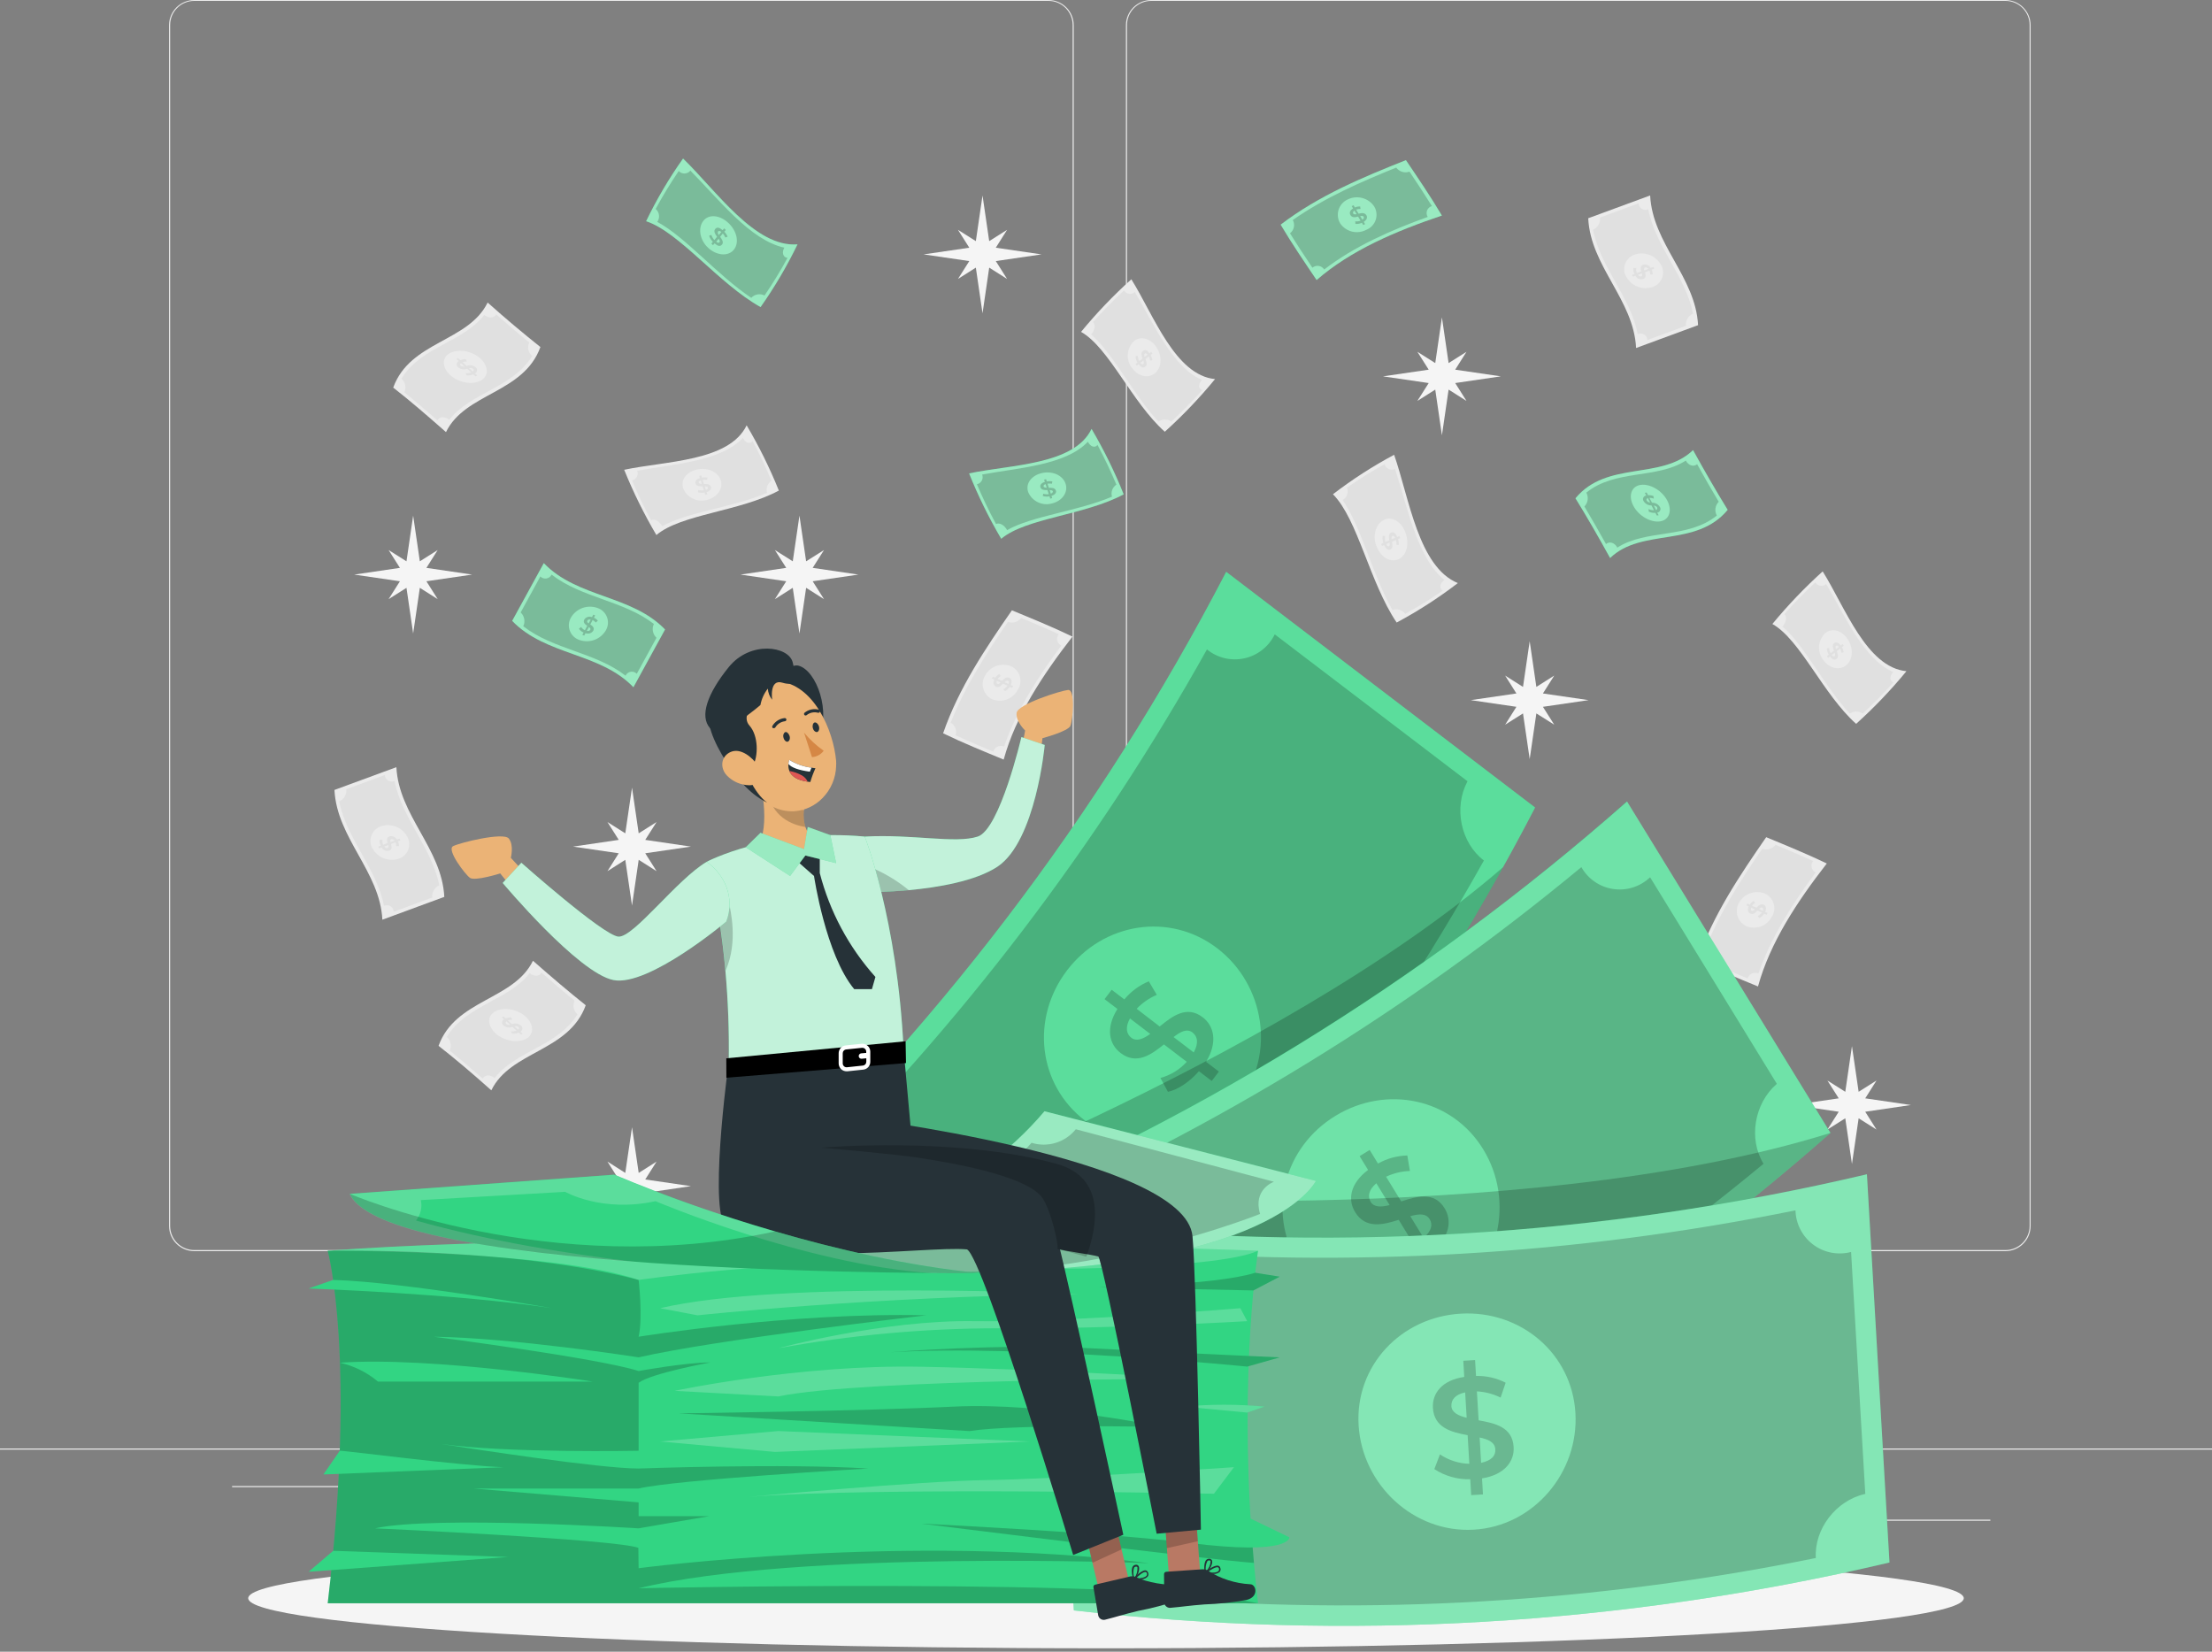 <svg width="150" height="112" viewBox="0 0 150 112" fill="none" xmlns="http://www.w3.org/2000/svg">
<rect x="0" y="0" width="150" height="112" fill="#808080" stroke="none"/>
<path d="M150 98.221H0V98.296H150V98.221Z" fill="#EBEBEB"/>
<path d="M134.971 103.046H125.035V103.121H134.971V103.046Z" fill="#EBEBEB"/>
<path d="M99.366 103.863H96.759V103.938H99.366V103.863Z" fill="#EBEBEB"/>
<path d="M124.735 100.263H118.978V100.338H124.735V100.263Z" fill="#EBEBEB"/>
<path d="M28.695 100.767H15.738V100.842H28.695V100.767Z" fill="#EBEBEB"/>
<path d="M33.267 100.767H31.368V100.842H33.267V100.767Z" fill="#EBEBEB"/>
<path d="M67.545 102.032H39.441V102.107H67.545V102.032Z" fill="#EBEBEB"/>
<path d="M71.099 84.84H13.172C12.719 84.839 12.284 84.658 11.963 84.337C11.643 84.016 11.462 83.581 11.462 83.127V1.698C11.466 1.247 11.648 0.815 11.968 0.497C12.289 0.18 12.721 0.001 13.172 0H71.099C71.554 0 71.989 0.18 72.311 0.502C72.632 0.823 72.812 1.259 72.812 1.713V83.127C72.812 83.581 72.632 84.017 72.311 84.338C71.989 84.659 71.554 84.84 71.099 84.84ZM13.172 0.06C12.739 0.061 12.323 0.234 12.016 0.541C11.71 0.848 11.537 1.264 11.537 1.698V83.127C11.537 83.561 11.71 83.977 12.016 84.284C12.323 84.591 12.739 84.764 13.172 84.765H71.099C71.534 84.764 71.95 84.591 72.257 84.284C72.564 83.977 72.737 83.561 72.737 83.127V1.698C72.737 1.264 72.564 0.848 72.257 0.541C71.95 0.234 71.534 0.061 71.099 0.06H13.172Z" fill="#EBEBEB"/>
<path d="M135.994 84.84H78.064C77.609 84.839 77.174 84.659 76.853 84.337C76.532 84.016 76.351 83.581 76.351 83.127V1.698C76.355 1.247 76.538 0.815 76.858 0.497C77.179 0.179 77.612 0.001 78.064 0H135.994C136.444 0.002 136.876 0.181 137.196 0.499C137.515 0.816 137.697 1.247 137.701 1.698V83.127C137.701 83.58 137.521 84.015 137.201 84.336C136.881 84.657 136.447 84.838 135.994 84.84ZM78.064 0.06C77.629 0.061 77.213 0.234 76.906 0.541C76.599 0.848 76.426 1.264 76.426 1.698V83.127C76.426 83.561 76.599 83.977 76.906 84.284C77.213 84.591 77.629 84.764 78.064 84.765H135.994C136.428 84.764 136.844 84.591 137.151 84.284C137.458 83.977 137.631 83.561 137.632 83.127V1.698C137.631 1.264 137.458 0.848 137.151 0.541C136.844 0.234 136.428 0.061 135.994 0.06H78.064Z" fill="#EBEBEB"/>
<path d="M67.527 17.703L70.626 17.25L67.527 16.797L68.292 15.585L67.08 16.35L66.627 13.254L66.174 16.35L64.962 15.585L65.73 16.797L62.631 17.25L65.73 17.703L64.962 18.915L66.174 18.147L66.627 21.246L67.08 18.147L68.292 18.915L67.527 17.703Z" fill="#F5F5F5"/>
<path d="M98.68 25.974L101.776 25.52L98.68 25.067L99.445 23.855L98.233 24.62L97.78 21.521L97.327 24.62L96.115 23.855L96.883 25.067L93.784 25.52L96.883 25.974L96.115 27.186L97.327 26.418L97.78 29.517L98.233 26.418L99.445 27.186L98.68 25.974Z" fill="#F5F5F5"/>
<path d="M55.109 39.415L58.208 38.962L55.109 38.506L55.877 37.297L54.665 38.062L54.212 34.963L53.759 38.062L52.547 37.297L53.315 38.506L50.216 38.962L53.315 39.415L52.547 40.627L53.759 39.859L54.212 42.958L54.665 39.859L55.877 40.627L55.109 39.415Z" fill="#F5F5F5"/>
<path d="M28.916 39.415L32.013 38.962L28.916 38.506L29.681 37.297L28.47 38.062L28.017 34.963L27.564 38.062L26.352 37.297L27.119 38.506L24.02 38.962L27.119 39.415L26.352 40.627L27.564 39.859L28.017 42.958L28.47 39.859L29.681 40.627L28.916 39.415Z" fill="#F5F5F5"/>
<path d="M43.755 57.86L46.854 57.407L43.755 56.951L44.523 55.742L43.311 56.507L42.858 53.408L42.402 56.507L41.193 55.742L41.958 56.951L38.859 57.407L41.958 57.86L41.193 59.072L42.402 58.304L42.858 61.403L43.311 58.304L44.523 59.072L43.755 57.86Z" fill="#F5F5F5"/>
<path d="M104.628 47.928L107.727 47.475L104.628 47.023L105.396 45.81L104.184 46.578L103.731 43.48L103.278 46.578L102.066 45.81L102.831 47.023L99.735 47.475L102.831 47.928L102.066 49.141L103.278 48.376L103.731 51.474L104.184 48.376L105.396 49.141L104.628 47.928Z" fill="#F5F5F5"/>
<path d="M126.485 75.386L129.581 74.93L126.485 74.477L127.25 73.268L126.038 74.033L125.585 70.934L125.132 74.033L123.92 73.268L124.688 74.477L121.589 74.93L124.688 75.386L123.92 76.595L125.132 75.83L125.585 78.929L126.038 75.83L127.25 76.595L126.485 75.386Z" fill="#F5F5F5"/>
<path d="M100.632 74.433L103.731 73.981L100.632 73.524L101.4 72.315L100.188 73.081L99.735 69.981L99.279 73.081L98.07 72.315L98.835 73.524L95.736 73.981L98.835 74.433L98.07 75.645L99.279 74.877L99.735 77.977L100.188 74.877L101.4 75.645L100.632 74.433Z" fill="#F5F5F5"/>
<path d="M43.755 80.888L46.854 80.431L43.755 79.978L44.523 78.766L43.311 79.534L42.858 76.436L42.402 79.534L41.193 78.766L41.958 79.978L38.859 80.431L41.958 80.888L41.193 82.097L42.402 81.332L42.858 84.43L43.311 81.332L44.523 82.097L43.755 80.888Z" fill="#F5F5F5"/>
<path d="M77.426 66.805L80.525 66.352L77.426 65.898L78.194 64.686L76.982 65.451L76.529 62.355L76.076 65.451L74.864 64.686L75.629 65.898L72.53 66.352L75.629 66.805L74.864 68.016L76.076 67.249L76.529 70.347L76.982 67.249L78.194 68.016L77.426 66.805Z" fill="#F5F5F5"/>
<path d="M59.847 100.174L62.946 99.721L59.847 99.268L60.612 98.056L59.4 98.821L58.947 95.725L58.494 98.821L57.282 98.056L58.05 99.268L54.951 99.721L58.05 100.174L57.282 101.386L58.494 100.618L58.947 103.717L59.4 100.618L60.612 101.386L59.847 100.174Z" fill="#F5F5F5"/>
<path d="M94.32 98.152L97.419 97.699L94.32 97.246L95.085 96.034L93.876 96.802L93.42 93.703L92.967 96.802L91.755 96.034L92.523 97.246L89.424 97.699L92.523 98.152L91.755 99.364L92.967 98.596L93.42 101.695L93.876 98.596L95.085 99.364L94.32 98.152Z" fill="#F5F5F5"/>
<path d="M94.71 42.214C92.868 39.487 92.079 35.209 90.39 33.514C91.697 32.51 93.085 31.615 94.539 30.838C95.574 33.817 96.189 38.44 98.859 39.538C97.551 40.542 96.163 41.437 94.71 42.214Z" fill="#EBEBEB"/>
<path d="M97.831 40.048C97.573 39.877 97.639 39.541 97.954 39.331C96.106 37.846 95.443 34.39 94.606 31.804C94.537 31.835 94.463 31.851 94.388 31.85C94.314 31.85 94.24 31.834 94.172 31.802C94.104 31.771 94.043 31.726 93.994 31.669C93.945 31.612 93.909 31.546 93.889 31.474C93.011 31.96 92.16 32.491 91.339 33.067C91.402 33.218 91.407 33.388 91.351 33.542C91.296 33.697 91.184 33.825 91.039 33.901C92.29 35.668 93.052 38.929 94.42 41.365C94.573 41.307 94.741 41.302 94.898 41.349C95.055 41.396 95.193 41.493 95.29 41.626C96.164 41.144 97.012 40.618 97.831 40.048ZM93.331 37.021C93.058 36.292 93.31 35.5 93.868 35.242C94.426 34.984 95.068 35.413 95.323 36.16C95.578 36.907 95.38 37.681 94.825 37.927C94.27 38.173 93.601 37.756 93.34 37.021H93.331Z" fill="#E0E0E0"/>
<path d="M52.815 33.265C50.178 34.687 46.179 34.864 44.511 36.28C43.674 34.861 42.944 33.382 42.327 31.855C45.144 31.255 49.449 31.297 50.631 28.84C51.47 30.257 52.2 31.737 52.815 33.265Z" fill="#EBEBEB"/>
<path d="M51.033 29.914C50.859 30.145 50.55 30.034 50.379 29.695C48.879 31.294 45.654 31.465 43.209 31.924C43.236 31.99 43.248 32.061 43.244 32.131C43.24 32.202 43.221 32.271 43.187 32.334C43.154 32.396 43.107 32.45 43.05 32.492C42.993 32.535 42.928 32.564 42.858 32.578C43.215 33.43 43.638 34.327 44.154 35.278C44.385 35.161 44.724 35.344 44.904 35.686C46.617 34.711 49.674 34.417 52.017 33.418C51.971 33.269 51.976 33.108 52.03 32.961C52.084 32.814 52.185 32.689 52.317 32.605C51.963 31.756 51.546 30.862 51.036 29.905L51.033 29.914ZM47.937 33.901C47.621 33.987 47.285 33.955 46.991 33.813C46.696 33.671 46.462 33.428 46.332 33.127C46.131 32.527 46.572 31.984 47.277 31.834C47.982 31.684 48.684 31.987 48.873 32.563C49.062 33.139 48.63 33.727 47.937 33.901Z" fill="#E0E0E0"/>
<path d="M78.987 29.276C76.746 27.28 75.21 23.576 73.308 22.505C74.354 21.232 75.494 20.039 76.719 18.938C78.246 21.38 79.683 25.439 82.395 25.706C81.35 26.979 80.211 28.173 78.987 29.276Z" fill="#EBEBEB"/>
<path d="M81.522 26.449C81.249 26.365 81.246 26.038 81.507 25.762C79.5 24.901 78.225 21.928 76.956 19.801C76.904 19.849 76.841 19.885 76.773 19.906C76.705 19.926 76.633 19.932 76.563 19.922C76.493 19.911 76.426 19.885 76.367 19.846C76.307 19.806 76.258 19.754 76.221 19.693C75.543 20.323 74.844 21.025 74.121 21.841C74.31 22.018 74.253 22.399 73.992 22.684C75.492 23.962 76.818 26.734 78.561 28.591C78.686 28.497 78.838 28.446 78.995 28.446C79.151 28.446 79.303 28.497 79.428 28.591C80.103 27.967 80.799 27.268 81.528 26.461L81.522 26.449ZM76.722 24.901C76.534 24.634 76.448 24.307 76.481 23.981C76.514 23.655 76.664 23.353 76.902 23.128C77.382 22.741 78.054 22.963 78.441 23.575C78.828 24.187 78.777 24.949 78.3 25.324C77.823 25.699 77.121 25.501 76.731 24.901H76.722Z" fill="#E0E0E0"/>
<path d="M86.019 60.56C84.996 57.743 85.404 53.762 84.249 51.905C85.774 51.287 87.344 50.784 88.944 50.399C89.127 53.273 88.455 57.527 90.714 59.057C89.189 59.676 87.62 60.178 86.019 60.56Z" fill="#EBEBEB"/>
<path d="M89.592 59.287C89.391 59.08 89.547 58.795 89.892 58.687C88.53 56.971 88.833 53.752 88.737 51.268C88.668 51.286 88.596 51.287 88.525 51.274C88.456 51.26 88.389 51.23 88.332 51.188C88.275 51.146 88.227 51.091 88.194 51.028C88.16 50.965 88.141 50.895 88.137 50.824C87.237 51.055 86.292 51.34 85.266 51.709C85.347 51.955 85.116 52.264 84.75 52.39C85.464 54.229 85.308 57.298 85.95 59.758C86.105 59.736 86.262 59.765 86.399 59.84C86.536 59.914 86.646 60.031 86.712 60.172C87.612 59.944 88.551 59.662 89.574 59.296L89.592 59.287ZM86.118 55.645C86.078 55.32 86.157 54.992 86.341 54.721C86.525 54.45 86.8 54.255 87.117 54.172C87.717 54.058 88.209 54.574 88.257 55.294C88.305 56.014 87.9 56.662 87.303 56.767C86.706 56.872 86.172 56.356 86.118 55.645Z" fill="#E0E0E0"/>
<path d="M125.868 49.083C123.627 47.088 122.091 43.383 120.189 42.312C121.236 41.04 122.376 39.848 123.6 38.745C125.13 41.187 126.567 45.246 129.279 45.513C128.233 46.787 127.093 47.98 125.868 49.083Z" fill="#EBEBEB"/>
<path d="M128.4 46.26C128.124 46.173 128.124 45.846 128.385 45.57C126.372 44.7 125.1 41.736 123.837 39.6C123.785 39.648 123.722 39.684 123.654 39.704C123.586 39.725 123.514 39.731 123.444 39.72C123.374 39.71 123.306 39.684 123.247 39.645C123.188 39.605 123.139 39.553 123.102 39.492C122.424 40.122 121.725 40.824 121.002 41.64C121.191 41.817 121.134 42.198 120.873 42.483C122.373 43.761 123.699 46.533 125.442 48.39C125.567 48.297 125.719 48.246 125.876 48.246C126.032 48.246 126.184 48.297 126.309 48.39C126.984 47.766 127.68 47.067 128.409 46.26H128.4ZM123.6 44.7C123.411 44.433 123.325 44.107 123.358 43.781C123.391 43.456 123.541 43.154 123.78 42.93C124.257 42.54 124.932 42.762 125.316 43.374C125.7 43.986 125.655 44.748 125.178 45.123C124.701 45.498 124.002 45.3 123.6 44.7Z" fill="#E0E0E0"/>
<path d="M124.092 44.511L123.963 44.61L123.888 44.493L124.014 44.394C123.935 44.264 123.89 44.117 123.882 43.965L124.038 43.938C124.042 44.064 124.076 44.188 124.137 44.298L124.362 44.124C124.293 43.938 124.224 43.731 124.383 43.608C124.497 43.518 124.668 43.551 124.827 43.767L124.956 43.668L125.031 43.788L124.905 43.884C124.967 43.993 125.008 44.112 125.025 44.235L124.872 44.262C124.857 44.164 124.827 44.069 124.782 43.98L124.554 44.157C124.626 44.343 124.701 44.55 124.554 44.67C124.407 44.79 124.254 44.727 124.092 44.511ZM124.5 44.016L124.704 43.863C124.626 43.767 124.557 43.755 124.506 43.794C124.455 43.833 124.467 43.917 124.5 44.016ZM124.41 44.49C124.467 44.448 124.452 44.364 124.41 44.262L124.209 44.418C124.296 44.514 124.362 44.529 124.41 44.49Z" fill="#E0E0E0"/>
<path d="M72.726 43.167C70.713 45.762 68.874 48.54 68.061 51.507C66.705 50.946 65.313 50.382 63.954 49.725C65.019 46.638 66.858 43.929 68.619 41.385C69.975 41.946 71.367 42.51 72.726 43.167Z" fill="#EBEBEB"/>
<path d="M69.248 41.901C69.147 42.036 69.005 42.136 68.843 42.184C68.68 42.232 68.507 42.226 68.348 42.167C66.896 44.288 65.444 46.526 64.466 49.008C64.614 49.087 64.729 49.216 64.79 49.372C64.851 49.528 64.854 49.701 64.799 49.859C65.648 50.249 66.506 50.612 67.355 50.967C67.376 50.893 67.413 50.824 67.463 50.766C67.513 50.707 67.575 50.66 67.645 50.628C67.715 50.596 67.79 50.578 67.867 50.578C67.944 50.577 68.02 50.593 68.09 50.624C68.915 48.209 70.364 45.929 71.972 43.773C71.902 43.742 71.841 43.694 71.792 43.635C71.744 43.576 71.71 43.506 71.693 43.432C71.676 43.357 71.677 43.279 71.696 43.205C71.715 43.131 71.751 43.062 71.801 43.005C70.949 42.614 70.094 42.252 69.245 41.898L69.248 41.901ZM68.999 46.8C68.839 47.095 68.576 47.321 68.261 47.435C67.945 47.549 67.598 47.543 67.286 47.417C67.141 47.348 67.012 47.248 66.908 47.126C66.804 47.003 66.727 46.859 66.683 46.705C66.638 46.55 66.626 46.388 66.649 46.228C66.671 46.069 66.727 45.916 66.812 45.779C66.984 45.484 67.256 45.261 67.579 45.151C67.902 45.041 68.254 45.051 68.57 45.179C68.715 45.247 68.843 45.346 68.946 45.468C69.048 45.591 69.123 45.735 69.163 45.889C69.204 46.044 69.211 46.205 69.183 46.363C69.154 46.52 69.092 46.669 68.999 46.8Z" fill="#E0E0E0"/>
<path d="M68.541 46.45L68.703 46.525L68.634 46.645L68.472 46.57C68.393 46.698 68.281 46.802 68.148 46.87L68.037 46.735C68.149 46.679 68.245 46.596 68.316 46.492L68.016 46.357C67.884 46.501 67.731 46.657 67.53 46.561C67.383 46.492 67.314 46.321 67.425 46.081L67.263 46.006L67.332 45.886L67.494 45.961C67.561 45.857 67.651 45.769 67.758 45.706L67.869 45.832C67.784 45.885 67.709 45.953 67.65 46.033L67.95 46.168C68.085 46.024 68.25 45.868 68.445 45.964C68.592 46.039 68.655 46.198 68.541 46.45ZM67.851 46.282L67.593 46.162C67.548 46.273 67.575 46.342 67.638 46.372C67.701 46.402 67.776 46.357 67.851 46.282ZM68.346 46.165C68.274 46.132 68.202 46.18 68.127 46.258L68.385 46.375C68.43 46.261 68.4 46.198 68.346 46.165Z" fill="#E0E0E0"/>
<path d="M123.879 58.551C121.863 61.146 120.027 63.924 119.214 66.891C117.858 66.33 116.466 65.766 115.107 65.109C116.172 62.022 118.011 59.313 119.769 56.769C121.128 57.33 122.52 57.9 123.879 58.551Z" fill="#EBEBEB"/>
<path d="M120.402 57.281C120.302 57.418 120.16 57.518 119.997 57.567C119.835 57.616 119.661 57.61 119.502 57.551C118.05 59.669 116.598 61.91 115.62 64.391C115.769 64.469 115.884 64.597 115.946 64.753C116.008 64.909 116.011 65.082 115.956 65.24C116.805 65.633 117.663 65.993 118.512 66.35C118.533 66.276 118.569 66.207 118.619 66.149C118.669 66.09 118.731 66.043 118.801 66.01C118.871 65.978 118.947 65.961 119.024 65.96C119.101 65.96 119.177 65.976 119.247 66.008C120.072 63.608 121.521 61.313 123.129 59.156C123.059 59.125 122.997 59.078 122.949 59.019C122.9 58.96 122.866 58.89 122.85 58.815C122.833 58.741 122.834 58.663 122.853 58.589C122.872 58.515 122.908 58.446 122.958 58.388C122.109 58.001 121.254 57.638 120.405 57.284L120.402 57.281ZM120.138 62.189C119.978 62.485 119.715 62.711 119.399 62.825C119.084 62.939 118.737 62.932 118.425 62.807C118.28 62.738 118.15 62.639 118.046 62.516C117.942 62.393 117.865 62.25 117.82 62.095C117.775 61.94 117.764 61.778 117.786 61.618C117.809 61.458 117.865 61.306 117.951 61.169C118.127 60.881 118.399 60.665 118.72 60.561C119.041 60.456 119.389 60.47 119.7 60.599C119.841 60.667 119.966 60.764 120.066 60.884C120.167 61.004 120.24 61.144 120.282 61.294C120.323 61.445 120.332 61.603 120.307 61.757C120.282 61.912 120.225 62.059 120.138 62.189Z" fill="#E0E0E0"/>
<path d="M119.7 61.834L119.862 61.909C119.838 61.948 119.814 61.987 119.793 62.029L119.631 61.954C119.55 62.081 119.438 62.184 119.304 62.254L119.196 62.119C119.308 62.062 119.404 61.979 119.475 61.876L119.175 61.741C119.043 61.885 118.89 62.041 118.689 61.945C118.542 61.876 118.473 61.705 118.584 61.465L118.422 61.39C118.443 61.348 118.467 61.309 118.491 61.27L118.653 61.345C118.72 61.239 118.81 61.151 118.917 61.087L119.025 61.216C118.942 61.269 118.869 61.337 118.809 61.417L119.109 61.552C119.244 61.408 119.409 61.252 119.604 61.348C119.745 61.423 119.805 61.591 119.7 61.834ZM119.01 61.666L118.752 61.546C118.707 61.657 118.734 61.726 118.797 61.756C118.86 61.786 118.929 61.741 119.004 61.666H119.01ZM119.505 61.549C119.433 61.516 119.361 61.564 119.286 61.639L119.541 61.759C119.583 61.645 119.562 61.576 119.499 61.549H119.505Z" fill="#E0E0E0"/>
<path d="M110.946 23.598C110.787 20.325 107.859 18.072 107.7 14.799L111.9 13.254C112.062 16.527 114.987 18.78 115.149 22.05L110.946 23.598Z" fill="#EBEBEB"/>
<path d="M114.326 22.094C114.309 21.923 114.346 21.751 114.433 21.603C114.52 21.454 114.652 21.338 114.809 21.269C114.302 18.722 112.274 16.739 111.773 14.192C111.704 14.223 111.628 14.236 111.552 14.231C111.476 14.226 111.402 14.202 111.337 14.162C111.273 14.123 111.218 14.068 111.179 14.002C111.14 13.937 111.118 13.863 111.113 13.787L108.503 14.75C108.521 14.921 108.484 15.093 108.398 15.241C108.312 15.389 108.18 15.506 108.023 15.575C108.524 18.122 110.552 20.108 111.059 22.655C111.129 22.624 111.204 22.611 111.28 22.616C111.356 22.621 111.429 22.644 111.493 22.684C111.558 22.723 111.612 22.778 111.651 22.843C111.69 22.908 111.712 22.982 111.716 23.057L114.323 22.094H114.326ZM110.291 18.794C110.21 18.66 110.16 18.509 110.145 18.352C110.13 18.196 110.151 18.038 110.205 17.891C110.26 17.744 110.347 17.61 110.46 17.501C110.573 17.392 110.709 17.31 110.858 17.261C111.185 17.154 111.538 17.163 111.859 17.285C112.18 17.407 112.45 17.636 112.622 17.933C112.705 18.067 112.755 18.218 112.771 18.374C112.786 18.531 112.766 18.689 112.712 18.836C112.657 18.984 112.57 19.117 112.457 19.226C112.344 19.335 112.208 19.417 112.058 19.466C111.73 19.573 111.375 19.563 111.053 19.438C110.731 19.314 110.462 19.082 110.291 18.782V18.794Z" fill="#E0E0E0"/>
<path d="M110.905 18.699L110.731 18.762L110.665 18.645L110.836 18.579C110.767 18.457 110.742 18.316 110.764 18.177H110.956C110.936 18.291 110.952 18.408 111.001 18.513L111.301 18.399C111.253 18.222 111.214 18.027 111.427 17.949C111.523 17.922 111.625 17.928 111.717 17.968C111.809 18.007 111.884 18.077 111.931 18.165L112.105 18.102L112.174 18.222L112 18.285C112.052 18.387 112.077 18.501 112.072 18.615H111.901C111.905 18.524 111.889 18.432 111.853 18.348L111.553 18.465C111.601 18.642 111.646 18.837 111.43 18.915C111.331 18.949 111.223 18.945 111.127 18.905C111.03 18.866 110.951 18.793 110.905 18.699ZM111.505 18.336L111.778 18.234C111.703 18.138 111.625 18.114 111.556 18.138C111.487 18.162 111.478 18.243 111.499 18.336H111.505ZM111.298 18.738C111.373 18.711 111.373 18.633 111.352 18.537L111.079 18.636C111.148 18.738 111.226 18.762 111.301 18.738H111.298Z" fill="#E0E0E0"/>
<path d="M25.929 62.364C25.767 59.099 22.842 56.837 22.68 53.565L26.88 52.02C27.042 55.292 29.967 57.542 30.129 60.816L25.929 62.364Z" fill="#EBEBEB"/>
<path d="M29.31 60.86C29.292 60.689 29.329 60.517 29.416 60.369C29.502 60.221 29.633 60.104 29.79 60.035C29.286 57.488 27.258 55.505 26.754 52.955C26.684 52.986 26.608 53 26.532 52.995C26.456 52.991 26.383 52.968 26.318 52.928C26.253 52.888 26.198 52.833 26.159 52.768C26.12 52.703 26.098 52.629 26.094 52.553L23.484 53.516C23.502 53.686 23.465 53.858 23.378 54.006C23.292 54.155 23.161 54.272 23.004 54.341C23.508 56.888 25.536 58.874 26.04 61.421C26.109 61.389 26.185 61.376 26.261 61.38C26.337 61.385 26.411 61.408 26.476 61.448C26.541 61.487 26.595 61.542 26.634 61.607C26.673 61.673 26.696 61.747 26.7 61.823L29.31 60.86ZM25.272 57.56C25.191 57.425 25.14 57.274 25.125 57.118C25.11 56.962 25.131 56.804 25.186 56.656C25.24 56.509 25.327 56.376 25.44 56.267C25.553 56.158 25.69 56.076 25.839 56.027C26.165 55.92 26.518 55.929 26.838 56.052C27.159 56.174 27.427 56.402 27.6 56.699C27.682 56.833 27.733 56.984 27.748 57.14C27.764 57.296 27.743 57.454 27.689 57.602C27.635 57.749 27.548 57.883 27.435 57.992C27.322 58.101 27.185 58.183 27.036 58.232C26.708 58.338 26.354 58.328 26.032 58.203C25.711 58.078 25.443 57.847 25.272 57.548V57.56Z" fill="#E0E0E0"/>
<path d="M25.884 57.465L25.71 57.528L25.644 57.408L25.815 57.345C25.749 57.222 25.724 57.081 25.746 56.943H25.938C25.916 57.057 25.932 57.175 25.983 57.279L26.283 57.165C26.232 56.988 26.193 56.793 26.409 56.715C26.505 56.688 26.607 56.694 26.699 56.733C26.791 56.773 26.866 56.843 26.913 56.931L27.087 56.868L27.153 56.988L26.982 57.051C27.036 57.153 27.06 57.267 27.051 57.381H26.862C26.866 57.29 26.85 57.199 26.814 57.114L26.514 57.231C26.565 57.405 26.607 57.603 26.394 57.681C26.297 57.71 26.193 57.705 26.1 57.665C26.007 57.626 25.93 57.555 25.884 57.465ZM26.484 57.102L26.76 57C26.738 56.962 26.704 56.932 26.663 56.914C26.623 56.897 26.577 56.893 26.535 56.904C26.457 56.931 26.457 57 26.478 57.102H26.484ZM26.277 57.504C26.355 57.477 26.355 57.399 26.331 57.3L26.058 57.402C26.13 57.504 26.205 57.528 26.271 57.504H26.277Z" fill="#E0E0E0"/>
<path d="M36.646 23.532C35.503 26.688 31.546 26.625 30.244 29.301C29.026 28.23 27.844 27.201 26.665 26.283C27.805 23.127 31.765 23.19 33.067 20.514C34.282 21.6 35.482 22.605 36.646 23.532Z" fill="#EBEBEB"/>
<path d="M33.649 21.316C33.496 21.598 33.118 21.595 32.842 21.349C31.42 23.203 28.534 23.509 27.226 25.675C27.353 25.789 27.441 25.94 27.476 26.107C27.511 26.274 27.492 26.447 27.421 26.602C28.155 27.202 28.901 27.836 29.659 28.504C29.812 28.225 30.19 28.225 30.463 28.471C31.885 26.617 34.771 26.311 36.082 24.145C35.954 24.033 35.866 23.882 35.831 23.716C35.795 23.549 35.815 23.376 35.887 23.221C35.149 22.621 34.402 21.987 33.646 21.319L33.649 21.316ZM32.584 25.816C32.008 26.116 31.084 25.948 30.529 25.435C29.974 24.922 29.929 24.235 30.529 23.935C31.129 23.635 32.029 23.803 32.587 24.319C33.145 24.835 33.157 25.519 32.584 25.822V25.816Z" fill="#E0E0E0"/>
<path d="M32.209 25.322C32.263 25.37 32.314 25.415 32.362 25.463L32.251 25.523L32.098 25.385C31.958 25.447 31.804 25.472 31.651 25.457L31.573 25.298C31.701 25.313 31.831 25.295 31.951 25.247L31.678 24.998C31.58 25.039 31.472 25.052 31.367 25.037C31.261 25.023 31.162 24.98 31.078 24.914C31.041 24.89 31.012 24.857 30.992 24.818C30.973 24.779 30.964 24.735 30.968 24.691C30.971 24.648 30.986 24.606 31.012 24.57C31.037 24.534 31.071 24.506 31.111 24.488L30.955 24.347L31.066 24.287L31.219 24.425C31.333 24.375 31.457 24.351 31.582 24.356L31.663 24.512C31.561 24.51 31.459 24.527 31.363 24.56L31.642 24.815C31.74 24.772 31.848 24.757 31.953 24.771C32.059 24.785 32.159 24.829 32.242 24.896C32.278 24.921 32.307 24.954 32.326 24.993C32.344 25.032 32.353 25.075 32.349 25.119C32.346 25.162 32.331 25.203 32.306 25.239C32.282 25.275 32.248 25.304 32.209 25.322ZM31.501 24.848L31.255 24.623C31.239 24.633 31.226 24.647 31.216 24.663C31.207 24.68 31.202 24.699 31.202 24.718C31.202 24.737 31.207 24.755 31.216 24.772C31.226 24.788 31.239 24.802 31.255 24.812C31.291 24.835 31.332 24.851 31.374 24.857C31.417 24.863 31.46 24.86 31.501 24.848ZM32.071 25.001C32.033 24.975 31.989 24.958 31.943 24.952C31.898 24.946 31.851 24.95 31.807 24.965L32.05 25.187C32.146 25.121 32.143 25.055 32.083 25.001H32.071Z" fill="#E0E0E0"/>
<path d="M39.72 68.165C38.58 71.322 34.62 71.258 33.318 73.934C32.118 72.864 30.918 71.835 29.739 70.916C30.882 67.76 34.839 67.823 36.141 65.147C37.359 66.219 38.556 67.239 39.72 68.165Z" fill="#EBEBEB"/>
<path d="M36.723 65.95C36.57 66.229 36.195 66.229 35.919 65.983C34.497 67.837 31.611 68.143 30.3 70.309C30.429 70.422 30.518 70.573 30.553 70.74C30.589 70.907 30.57 71.081 30.498 71.236C31.233 71.836 31.98 72.478 32.736 73.138C32.886 72.859 33.264 72.859 33.54 73.105C34.959 71.251 37.848 70.942 39.156 68.779C39.029 68.667 38.94 68.516 38.905 68.35C38.87 68.183 38.89 68.01 38.961 67.855C38.227 67.255 37.481 66.621 36.723 65.953V65.95ZM35.658 70.45C35.085 70.75 34.158 70.582 33.606 70.069C33.054 69.556 33.006 68.869 33.606 68.569C34.206 68.269 35.106 68.437 35.661 68.953C36.216 69.469 36.231 70.153 35.658 70.456V70.45Z" fill="#E0E0E0"/>
<path d="M35.285 69.956L35.438 70.097C35.399 70.115 35.363 70.136 35.327 70.157L35.174 70.016C35.033 70.079 34.878 70.105 34.724 70.091C34.7 70.037 34.673 69.986 34.649 69.932C34.778 69.946 34.907 69.929 35.027 69.881L34.751 69.632C34.653 69.672 34.545 69.685 34.44 69.67C34.334 69.654 34.234 69.611 34.151 69.545C34.115 69.521 34.086 69.488 34.067 69.449C34.048 69.41 34.04 69.367 34.044 69.324C34.047 69.281 34.062 69.239 34.087 69.204C34.111 69.168 34.145 69.14 34.184 69.122L34.031 68.981L34.142 68.921L34.295 69.059C34.409 69.009 34.532 68.985 34.655 68.987C34.682 69.041 34.712 69.092 34.739 69.143C34.637 69.142 34.535 69.159 34.439 69.194L34.715 69.446C34.814 69.405 34.921 69.392 35.027 69.407C35.132 69.421 35.232 69.464 35.315 69.53C35.351 69.554 35.38 69.587 35.399 69.626C35.418 69.665 35.427 69.708 35.424 69.752C35.421 69.795 35.406 69.837 35.382 69.872C35.358 69.908 35.324 69.937 35.285 69.956ZM34.586 69.479L34.343 69.257C34.259 69.323 34.268 69.389 34.343 69.446C34.379 69.468 34.419 69.483 34.461 69.488C34.503 69.494 34.546 69.491 34.586 69.479ZM35.156 69.635C35.119 69.608 35.075 69.59 35.029 69.584C34.983 69.578 34.936 69.583 34.892 69.599L35.135 69.821C35.219 69.755 35.216 69.689 35.156 69.635Z" fill="#E0E0E0"/>
<path d="M93.859 36.961L93.709 37.024C93.694 36.976 93.676 36.928 93.658 36.877L93.805 36.814C93.752 36.659 93.737 36.493 93.76 36.331L93.922 36.352C93.902 36.486 93.911 36.622 93.949 36.751L94.21 36.637C94.177 36.424 94.15 36.19 94.336 36.112C94.471 36.052 94.636 36.136 94.75 36.412L94.897 36.346L94.951 36.493L94.804 36.556C94.845 36.685 94.862 36.82 94.852 36.955L94.693 36.937C94.699 36.83 94.688 36.723 94.66 36.619L94.396 36.733C94.429 36.946 94.462 37.183 94.279 37.261C94.144 37.315 93.979 37.231 93.859 36.961ZM94.372 36.571L94.606 36.469C94.546 36.349 94.48 36.313 94.423 36.34C94.366 36.367 94.357 36.457 94.372 36.571ZM94.183 37.033C94.249 37.006 94.252 36.913 94.234 36.796L94.003 36.898C94.063 37.021 94.129 37.057 94.183 37.033Z" fill="#E0E0E0"/>
<path d="M47.913 33.369C47.931 33.417 47.946 33.471 47.964 33.522L47.826 33.552C47.808 33.501 47.793 33.45 47.778 33.399C47.629 33.43 47.474 33.421 47.328 33.375C47.328 33.324 47.349 33.273 47.358 33.219C47.478 33.26 47.606 33.271 47.73 33.252C47.7 33.162 47.67 33.069 47.643 32.979C47.442 32.979 47.226 32.979 47.163 32.784C47.121 32.643 47.208 32.484 47.463 32.421C47.448 32.37 47.43 32.319 47.415 32.265L47.553 32.235C47.553 32.286 47.586 32.337 47.601 32.388C47.723 32.364 47.849 32.364 47.97 32.388C47.97 32.439 47.97 32.49 47.946 32.541C47.847 32.525 47.746 32.525 47.646 32.541C47.673 32.634 47.703 32.724 47.733 32.817C47.931 32.817 48.153 32.817 48.21 33.003C48.261 33.138 48.171 33.3 47.913 33.369ZM47.589 32.814C47.565 32.733 47.538 32.649 47.514 32.571C47.397 32.61 47.361 32.67 47.382 32.73C47.403 32.79 47.484 32.811 47.589 32.814ZM48.006 33.06C47.985 32.991 47.898 32.979 47.79 32.976C47.817 33.057 47.841 33.138 47.868 33.219C48 33.177 48.024 33.117 48 33.06H48.006Z" fill="#E0E0E0"/>
<path d="M77.211 24.701L77.082 24.8L77.007 24.683L77.133 24.584C77.054 24.454 77.009 24.306 77.001 24.155L77.157 24.128C77.161 24.254 77.195 24.377 77.256 24.488L77.484 24.314C77.412 24.128 77.343 23.921 77.502 23.798C77.661 23.675 77.802 23.741 77.946 23.957L78.075 23.858L78.15 23.978L78.024 24.074C78.086 24.182 78.127 24.301 78.144 24.425L77.991 24.452C77.976 24.354 77.946 24.259 77.901 24.17L77.673 24.347C77.745 24.533 77.82 24.74 77.673 24.86C77.526 24.98 77.373 24.917 77.211 24.701ZM77.619 24.206L77.823 24.053C77.745 23.957 77.676 23.945 77.625 23.981C77.574 24.017 77.586 24.107 77.619 24.206ZM77.532 24.68C77.586 24.638 77.571 24.554 77.532 24.452L77.331 24.605C77.415 24.704 77.481 24.719 77.532 24.68Z" fill="#E0E0E0"/>
<path d="M86.632 55.697L86.473 55.724C86.473 55.676 86.473 55.628 86.473 55.583L86.632 55.556C86.625 55.404 86.656 55.253 86.722 55.115L86.872 55.169C86.814 55.281 86.785 55.404 86.785 55.529L87.07 55.484C87.094 55.286 87.133 55.073 87.331 55.04C87.475 55.016 87.607 55.124 87.646 55.391L87.805 55.367V55.508L87.649 55.532C87.653 55.657 87.633 55.782 87.589 55.898L87.439 55.85C87.475 55.755 87.494 55.653 87.496 55.55L87.211 55.598C87.184 55.796 87.154 56.012 86.956 56.045C86.809 56.072 86.674 55.964 86.632 55.697ZM87.232 55.457L87.484 55.415C87.46 55.295 87.406 55.253 87.343 55.262C87.28 55.271 87.247 55.352 87.229 55.457H87.232ZM86.932 55.832C87.001 55.832 87.028 55.739 87.046 55.631L86.794 55.67C86.812 55.799 86.863 55.841 86.923 55.832H86.932Z" fill="#E0E0E0"/>
<path d="M74.999 111.769C107.124 111.769 133.167 110.248 133.167 108.373C133.167 106.497 107.124 104.977 74.999 104.977C42.875 104.977 16.832 106.497 16.832 108.373C16.832 110.248 42.875 111.769 74.999 111.769Z" fill="#F5F5F5"/>
<path d="M51.576 20.823C48.705 19.215 46.077 15.747 43.815 15C44.53 13.516 45.368 12.094 46.32 10.749C48.582 12.942 51.21 16.797 54.081 16.569C53.364 18.053 52.526 19.476 51.576 20.823Z" fill="#32D583"/>
<path opacity="0.5" d="M51.576 20.823C48.705 19.215 46.077 15.747 43.815 15C44.53 13.516 45.368 12.094 46.32 10.749C48.582 12.942 51.21 16.797 54.081 16.569C53.364 18.053 52.526 19.476 51.576 20.823Z" fill="white"/>
<path opacity="0.2" d="M53.399 17.488C53.099 17.452 53 17.122 53.186 16.792C50.87 16.294 48.722 13.492 46.814 11.569C46.768 11.628 46.709 11.676 46.642 11.71C46.575 11.743 46.501 11.762 46.426 11.765C46.351 11.767 46.276 11.754 46.207 11.725C46.138 11.695 46.076 11.652 46.025 11.596C45.461 12.426 44.939 13.284 44.462 14.167C44.587 14.274 44.668 14.423 44.688 14.586C44.708 14.749 44.666 14.913 44.57 15.046C46.481 16.066 48.626 18.646 50.945 20.197C51.057 20.075 51.206 19.994 51.368 19.965C51.531 19.936 51.699 19.962 51.845 20.038C52.408 19.214 52.929 18.362 53.405 17.485L53.399 17.488ZM48.017 16.801C47.447 16.27 47.315 15.451 47.699 14.971C48.083 14.491 48.842 14.587 49.412 15.136C49.982 15.685 50.144 16.468 49.76 16.936C49.376 17.404 48.599 17.338 48.017 16.801Z" fill="black"/>
<g opacity="0.2">
<path d="M48.454 16.502L48.352 16.625L48.238 16.52C48.274 16.478 48.307 16.436 48.343 16.397C48.226 16.281 48.137 16.139 48.085 15.983L48.241 15.929C48.281 16.058 48.35 16.177 48.442 16.277L48.625 16.055C48.499 15.881 48.37 15.683 48.499 15.53C48.628 15.377 48.778 15.419 49.003 15.608C49.039 15.569 49.072 15.527 49.108 15.485L49.219 15.593L49.117 15.716C49.211 15.81 49.287 15.922 49.339 16.046L49.189 16.106C49.147 16.006 49.089 15.914 49.018 15.833L48.832 16.055C48.958 16.229 49.093 16.427 48.964 16.58C48.835 16.733 48.685 16.7 48.454 16.502ZM48.754 15.923L48.916 15.728C48.811 15.647 48.736 15.647 48.697 15.695C48.658 15.743 48.676 15.839 48.739 15.935L48.754 15.923ZM48.796 16.421C48.841 16.367 48.796 16.286 48.733 16.187L48.571 16.382C48.667 16.478 48.739 16.481 48.781 16.433L48.796 16.421Z" fill="black"/>
</g>
<path d="M76.199 33.52C73.559 34.942 69.563 35.122 67.895 36.535C67.058 35.114 66.33 33.632 65.717 32.101C68.534 31.501 72.839 31.54 74.021 29.083C74.858 30.505 75.586 31.988 76.199 33.52Z" fill="#32D583"/>
<path opacity="0.5" d="M76.199 33.52C73.559 34.942 69.563 35.122 67.895 36.535C67.058 35.114 66.33 33.632 65.717 32.101C68.534 31.501 72.839 31.54 74.021 29.083C74.858 30.505 75.586 31.988 76.199 33.52Z" fill="white"/>
<path opacity="0.2" d="M74.421 30.172C74.247 30.4 73.941 30.289 73.77 29.953C72.27 31.549 69.042 31.723 66.6 32.179C66.627 32.245 66.638 32.316 66.634 32.387C66.63 32.459 66.611 32.528 66.577 32.59C66.543 32.653 66.496 32.708 66.439 32.75C66.382 32.792 66.316 32.822 66.246 32.836C66.606 33.688 67.026 34.582 67.542 35.536C67.776 35.419 68.115 35.602 68.292 35.947C70.008 34.972 73.065 34.678 75.405 33.679C75.361 33.529 75.366 33.368 75.42 33.221C75.474 33.075 75.574 32.949 75.705 32.863C75.348 32.014 74.931 31.123 74.421 30.163V30.172ZM71.325 34.141C71.01 34.228 70.673 34.198 70.379 34.055C70.084 33.913 69.851 33.668 69.723 33.367C69.522 32.785 69.96 32.227 70.668 32.074C71.376 31.921 72.072 32.23 72.261 32.806C72.45 33.382 72.021 33.982 71.325 34.141Z" fill="black"/>
<g opacity="0.2">
<path d="M71.304 33.624C71.322 33.675 71.337 33.726 71.352 33.777L71.214 33.81C71.214 33.759 71.181 33.708 71.166 33.657C71.016 33.686 70.862 33.677 70.716 33.633C70.716 33.579 70.737 33.528 70.749 33.477C70.867 33.518 70.994 33.528 71.118 33.507C71.091 33.417 71.061 33.327 71.031 33.234C70.833 33.234 70.614 33.234 70.554 33.039C70.509 32.901 70.596 32.754 70.854 32.676C70.836 32.625 70.821 32.574 70.803 32.523L70.944 32.493C70.944 32.544 70.974 32.595 70.992 32.646C71.114 32.621 71.239 32.621 71.361 32.646L71.334 32.799C71.234 32.782 71.133 32.782 71.034 32.799C71.064 32.889 71.094 32.982 71.121 33.075C71.322 33.075 71.541 33.075 71.601 33.261C71.652 33.393 71.562 33.543 71.304 33.624ZM70.98 33.069C70.953 32.988 70.929 32.907 70.902 32.826C70.788 32.868 70.752 32.928 70.77 32.988C70.788 33.048 70.875 33.066 70.98 33.069ZM71.394 33.315C71.373 33.249 71.289 33.234 71.181 33.234C71.205 33.315 71.232 33.396 71.256 33.474C71.376 33.432 71.4 33.375 71.4 33.315H71.394Z" fill="black"/>
</g>
<path d="M97.778 14.616C94.664 15.666 91.601 16.965 89.282 18.99C88.46 17.772 87.614 16.533 86.843 15.234C89.438 13.251 92.465 12 95.339 10.86C96.161 12.078 97.007 13.317 97.778 14.616Z" fill="#32D583"/>
<path opacity="0.5" d="M97.778 14.616C94.664 15.666 91.601 16.965 89.282 18.99C88.46 17.772 87.614 16.533 86.843 15.234C89.438 13.251 92.465 12 95.339 10.86C96.161 12.078 97.007 13.317 97.778 14.616Z" fill="white"/>
<path opacity="0.2" d="M95.581 11.637C95.421 11.696 95.247 11.701 95.085 11.652C94.922 11.602 94.78 11.502 94.68 11.364C92.299 12.327 89.85 13.392 87.666 14.919C87.748 15.067 87.774 15.239 87.739 15.404C87.704 15.569 87.612 15.717 87.478 15.819C87.969 16.614 88.483 17.388 88.996 18.153C89.054 18.103 89.123 18.066 89.197 18.045C89.27 18.024 89.348 18.019 89.424 18.031C89.5 18.042 89.573 18.07 89.637 18.113C89.701 18.155 89.756 18.211 89.796 18.276C91.819 16.716 94.296 15.618 96.817 14.709C96.775 14.645 96.75 14.571 96.742 14.495C96.735 14.418 96.745 14.341 96.773 14.27C96.801 14.198 96.845 14.134 96.902 14.083C96.959 14.031 97.027 13.994 97.102 13.974C96.609 13.182 96.094 12.408 95.584 11.643L95.581 11.637ZM92.653 15.582C92.356 15.74 92.012 15.784 91.685 15.704C91.359 15.624 91.073 15.427 90.882 15.15C90.8 15.012 90.747 14.858 90.728 14.698C90.709 14.538 90.724 14.376 90.772 14.223C90.821 14.069 90.901 13.928 91.008 13.807C91.115 13.687 91.246 13.59 91.392 13.524C91.7 13.373 92.052 13.338 92.383 13.427C92.715 13.516 93.002 13.722 93.192 14.007C93.273 14.143 93.323 14.296 93.339 14.453C93.355 14.611 93.337 14.77 93.285 14.919C93.234 15.069 93.151 15.206 93.042 15.32C92.933 15.435 92.8 15.524 92.653 15.582Z" fill="black"/>
<g opacity="0.2">
<path d="M92.478 15.044L92.571 15.197L92.445 15.257L92.352 15.107C92.214 15.171 92.062 15.197 91.911 15.182C91.911 15.125 91.911 15.065 91.896 15.008C92.02 15.024 92.146 15.007 92.262 14.96C92.208 14.867 92.151 14.777 92.094 14.687C91.902 14.735 91.692 14.777 91.578 14.588C91.491 14.45 91.53 14.27 91.755 14.132L91.659 13.976L91.785 13.916L91.878 14.066C91.992 14.017 92.115 13.995 92.238 14C92.238 14.054 92.253 14.111 92.262 14.168C92.16 14.164 92.058 14.18 91.962 14.213L92.13 14.489C92.322 14.444 92.538 14.402 92.655 14.591C92.745 14.729 92.7 14.903 92.478 15.044ZM91.995 14.522L91.845 14.279C91.746 14.348 91.731 14.42 91.767 14.48C91.803 14.54 91.89 14.543 91.995 14.522ZM92.472 14.696C92.43 14.63 92.343 14.633 92.238 14.654L92.385 14.894C92.487 14.825 92.508 14.756 92.472 14.702V14.696Z" fill="black"/>
</g>
<path d="M42.954 46.6C40.686 44.236 36.999 44.459 34.731 42.1C35.445 40.797 36.16 39.492 36.876 38.185C39.144 40.55 42.831 40.331 45.099 42.685C44.385 43.992 43.67 45.297 42.954 46.6Z" fill="#32D583"/>
<path opacity="0.5" d="M42.954 46.6C40.686 44.236 36.999 44.459 34.731 42.1C35.445 40.797 36.16 39.492 36.876 38.185C39.144 40.55 42.831 40.331 45.099 42.685C44.385 43.992 43.67 45.297 42.954 46.6Z" fill="white"/>
<path opacity="0.2" d="M44.52 43.249C44.394 43.132 44.309 42.978 44.276 42.809C44.244 42.64 44.266 42.465 44.34 42.31C42.288 40.72 39.456 40.555 37.404 38.962C37.372 39.031 37.324 39.091 37.263 39.137C37.202 39.183 37.131 39.213 37.056 39.226C36.981 39.238 36.904 39.232 36.832 39.208C36.76 39.184 36.695 39.143 36.642 39.088L35.307 41.53C35.432 41.647 35.517 41.801 35.548 41.969C35.58 42.137 35.558 42.311 35.484 42.466C37.536 44.059 40.368 44.224 42.42 45.817C42.452 45.748 42.5 45.687 42.561 45.641C42.621 45.595 42.692 45.564 42.767 45.551C42.842 45.539 42.919 45.544 42.992 45.568C43.064 45.592 43.129 45.633 43.182 45.688L44.517 43.249H44.52ZM39.3 43.399C39.151 43.351 39.014 43.269 38.9 43.161C38.786 43.053 38.698 42.92 38.643 42.773C38.587 42.626 38.565 42.469 38.579 42.312C38.592 42.156 38.641 42.004 38.721 41.869C38.898 41.573 39.171 41.347 39.495 41.229C39.819 41.111 40.174 41.108 40.5 41.221C40.65 41.268 40.787 41.349 40.901 41.456C41.015 41.564 41.103 41.696 41.159 41.842C41.215 41.989 41.237 42.146 41.224 42.302C41.211 42.459 41.162 42.61 41.082 42.745C40.906 43.043 40.633 43.27 40.308 43.39C39.983 43.509 39.627 43.512 39.3 43.399Z" fill="black"/>
<g opacity="0.2">
<path d="M39.705 42.935C39.678 42.989 39.648 43.043 39.618 43.097L39.489 43.049L39.576 42.89C39.445 42.84 39.333 42.75 39.258 42.632L39.408 42.512C39.468 42.61 39.557 42.687 39.663 42.734C39.714 42.638 39.768 42.542 39.822 42.434C39.669 42.332 39.522 42.212 39.621 42.011C39.675 41.927 39.757 41.864 39.852 41.834C39.947 41.804 40.05 41.808 40.143 41.846L40.233 41.681L40.362 41.729L40.272 41.888C40.379 41.929 40.473 42 40.542 42.092L40.398 42.212C40.341 42.141 40.269 42.084 40.188 42.044L40.029 42.344C40.182 42.446 40.329 42.566 40.233 42.767C40.178 42.851 40.095 42.914 39.999 42.945C39.903 42.975 39.799 42.972 39.705 42.935ZM39.915 42.272L40.056 42.014C39.936 41.99 39.861 42.014 39.828 42.089C39.795 42.164 39.84 42.212 39.915 42.272ZM40.026 42.71C40.065 42.638 40.026 42.581 39.933 42.521L39.792 42.776C39.915 42.803 39.99 42.77 40.026 42.71Z" fill="black"/>
</g>
<path d="M117.158 34.572C115.016 37.157 111.326 35.772 109.184 37.839C108.401 36.419 107.618 35.054 106.835 33.788C108.977 31.203 112.667 32.589 114.809 30.521C115.592 31.941 116.375 33.3 117.158 34.572Z" fill="#32D583"/>
<path opacity="0.5" d="M117.158 34.572C115.016 37.157 111.326 35.772 109.184 37.839C108.401 36.419 107.618 35.054 106.835 33.788C108.977 31.203 112.667 32.589 114.809 30.521C115.592 31.941 116.375 33.3 117.158 34.572Z" fill="white"/>
<path opacity="0.2" d="M115.086 31.474C114.849 31.686 114.486 31.558 114.318 31.23C112.353 32.496 109.533 31.809 107.571 33.406C107.653 33.555 107.684 33.727 107.661 33.896C107.638 34.065 107.561 34.222 107.442 34.344C107.928 35.163 108.417 36.016 108.906 36.892C109.143 36.678 109.506 36.807 109.674 37.132C111.636 35.865 114.456 36.553 116.421 34.959C116.339 34.81 116.307 34.639 116.33 34.47C116.353 34.301 116.43 34.145 116.55 34.023C116.061 33.208 115.572 32.352 115.086 31.477V31.474ZM112.563 35.355C111.921 35.443 111.12 34.977 110.763 34.303C110.406 33.627 110.619 32.971 111.258 32.88C111.897 32.791 112.704 33.261 113.058 33.937C113.412 34.611 113.205 35.266 112.563 35.355Z" fill="black"/>
<g opacity="0.2">
<path d="M112.38 34.757L112.476 34.94L112.353 34.958L112.254 34.775C112.101 34.788 111.947 34.76 111.807 34.694L111.789 34.517C111.905 34.575 112.033 34.603 112.161 34.598L111.99 34.271C111.885 34.275 111.781 34.251 111.689 34.201C111.596 34.151 111.518 34.078 111.462 33.989C111.437 33.955 111.421 33.914 111.416 33.871C111.411 33.828 111.418 33.784 111.436 33.745C111.454 33.705 111.482 33.671 111.517 33.646C111.552 33.621 111.593 33.606 111.636 33.602L111.537 33.416L111.663 33.398L111.759 33.581C111.884 33.573 112.009 33.591 112.125 33.635C112.125 33.695 112.14 33.752 112.149 33.809C112.054 33.773 111.952 33.756 111.849 33.758L112.026 34.088C112.131 34.085 112.235 34.109 112.328 34.158C112.42 34.206 112.498 34.279 112.554 34.367C112.58 34.402 112.596 34.444 112.601 34.487C112.605 34.53 112.598 34.573 112.581 34.613C112.563 34.653 112.535 34.687 112.5 34.712C112.465 34.737 112.424 34.753 112.38 34.757ZM111.9 34.073L111.744 33.773C111.645 33.809 111.63 33.875 111.669 33.947C111.695 33.986 111.729 34.017 111.769 34.039C111.809 34.061 111.855 34.073 111.9 34.073ZM112.386 34.409C112.359 34.372 112.324 34.342 112.282 34.32C112.241 34.299 112.196 34.287 112.149 34.286L112.302 34.586C112.389 34.544 112.407 34.481 112.371 34.409H112.386Z" fill="black"/>
</g>
<path d="M104.1 54.755C95.536 71.272 84.176 86.18 70.524 98.82L49.551 82.835C63.213 70.199 74.581 55.29 83.151 38.772L104.1 54.755Z" fill="#32D583"/>
<path opacity="0.2" d="M104.1 54.755C103.396 56.117 102.67 57.468 101.922 58.806C93.643 73.723 83.044 87.229 70.524 98.82L49.551 82.835C63.213 70.199 74.581 55.29 83.151 38.772L104.1 54.755Z" fill="white"/>
<path opacity="0.2" d="M86.43 43.041C86.23 43.445 85.942 43.798 85.586 44.076C85.231 44.353 84.818 44.547 84.377 44.642C83.937 44.738 83.481 44.733 83.042 44.629C82.604 44.524 82.195 44.321 81.846 44.037C74.41 57.342 65.123 69.524 54.264 80.22C54.633 80.479 54.939 80.819 55.157 81.213C55.376 81.608 55.503 82.047 55.527 82.498C55.552 82.948 55.474 83.399 55.299 83.815C55.124 84.231 54.858 84.602 54.519 84.9L67.59 94.863C68.325 94.193 69.266 93.795 70.258 93.735C71.251 93.675 72.234 93.957 73.044 94.533C83.904 83.838 93.191 71.655 100.626 58.35C99.051 57.15 98.568 54.768 99.501 53.004L99.516 52.977L86.442 43.014L86.43 43.041ZM84.03 74.7C81.561 77.931 76.806 78.45 73.587 75.996C70.368 73.542 69.888 69.036 72.36 65.796C74.832 62.556 79.311 61.836 82.536 64.296C85.761 66.756 86.517 71.469 84.042 74.7H84.03Z" fill="black"/>
<g opacity="0.2">
<path d="M81.787 72.002L82.654 72.662L82.168 73.298L81.301 72.635C80.674 73.361 79.855 73.901 79.201 74.033L78.691 73.094C79.379 72.908 79.998 72.528 80.476 71.999L78.928 70.82C78.064 71.522 77.065 72.224 75.991 71.402C75.202 70.802 74.965 69.713 75.775 68.417L74.902 67.751C75.064 67.541 75.226 67.328 75.385 67.115L76.243 67.769C76.688 67.231 77.257 66.81 77.902 66.542L78.445 67.46C77.929 67.677 77.464 67.999 77.08 68.405L78.64 69.605C79.504 68.9 80.476 68.156 81.55 68.975C82.336 69.566 82.588 70.676 81.787 72.002ZM78.001 70.109L76.624 69.059C76.288 69.674 76.384 70.118 76.726 70.376C77.068 70.634 77.518 70.457 78.001 70.109ZM80.881 70.022C80.503 69.722 80.068 69.941 79.582 70.322L80.95 71.366C81.301 70.718 81.208 70.277 80.875 70.022H80.881Z" fill="black"/>
</g>
<path opacity="0.2" d="M101.931 58.799C93.649 73.719 83.047 87.228 70.524 98.819C70.524 98.819 61.638 85.262 57.951 82.742C57.951 82.742 86.577 72.119 101.931 58.799Z" fill="black"/>
<path d="M124.129 76.822C110.177 89.132 94.199 98.934 76.903 105.793L63.102 83.317C80.398 76.459 96.376 66.657 110.326 54.346C114.93 61.84 119.531 69.332 124.129 76.822Z" fill="#32D583"/>
<path opacity="0.3" d="M124.128 76.822C110.177 89.132 94.199 98.934 76.902 105.793L70.941 96.079C68.341 91.829 65.732 87.576 63.114 83.32C80.41 76.462 96.387 66.66 110.337 54.349C114.933 61.841 119.53 69.332 124.128 76.822Z" fill="white"/>
<path opacity="0.2" d="M111.867 59.513C111.537 59.821 111.142 60.05 110.711 60.183C110.279 60.316 109.824 60.349 109.378 60.28C108.932 60.212 108.507 60.043 108.136 59.786C107.765 59.529 107.457 59.192 107.235 58.799C95.497 68.523 82.439 76.533 68.451 82.589C68.702 82.964 68.865 83.391 68.927 83.838C68.988 84.285 68.948 84.74 68.808 85.169C68.668 85.598 68.433 85.99 68.119 86.315C67.806 86.639 67.423 86.889 66.999 87.044L75.6 101.042C76.527 100.683 77.549 100.652 78.496 100.954C79.443 101.257 80.258 101.874 80.805 102.704C94.794 96.65 107.853 88.64 119.589 78.914C118.551 77.228 118.962 74.831 120.468 73.514L120.492 73.493L111.9 59.492L111.867 59.513ZM98.217 88.175C94.746 90.299 90.117 89.075 88.017 85.616C85.917 82.157 87.081 77.789 90.552 75.668C94.023 73.547 98.463 74.468 100.584 77.939C102.705 81.41 101.7 86.057 98.217 88.175Z" fill="black"/>
<g opacity="0.2">
<path d="M97.089 84.838L97.659 85.768L96.975 86.185C96.789 85.885 96.6 85.585 96.411 85.267C95.565 85.714 94.611 85.924 93.942 85.81C93.897 85.456 93.852 85.102 93.804 84.748C94.512 84.822 95.227 84.691 95.862 84.37C95.524 83.818 95.186 83.266 94.848 82.714C93.786 83.056 92.604 83.347 91.896 82.195C91.377 81.349 91.548 80.248 92.772 79.333L92.199 78.397L92.88 77.977L93.444 78.898C94.053 78.557 94.736 78.369 95.433 78.352C95.493 78.703 95.55 79.054 95.61 79.402C95.05 79.421 94.5 79.553 93.993 79.792L95.019 81.466C96.081 81.121 97.254 80.779 97.959 81.928C98.478 82.774 98.31 83.899 97.089 84.838ZM94.233 81.712C93.931 81.22 93.631 80.728 93.333 80.236C92.796 80.689 92.733 81.136 92.952 81.502C93.171 81.868 93.663 81.865 94.233 81.712ZM96.948 82.672C96.699 82.264 96.219 82.303 95.634 82.468L96.534 83.935C97.086 83.47 97.167 83.026 96.948 82.672Z" fill="black"/>
</g>
<path opacity="0.2" d="M124.127 76.822C110.176 89.133 94.198 98.935 76.901 105.793L70.94 96.079L69.899 81.028C69.899 81.028 102.989 83.416 124.127 76.822Z" fill="black"/>
<path d="M128.129 105.951C110.019 110.218 91.307 111.317 72.821 109.2C72.309 100.426 71.795 91.651 71.279 82.875C89.769 84.997 108.486 83.897 126.599 79.626C127.105 88.402 127.615 97.177 128.129 105.951Z" fill="#32D583"/>
<path opacity="0.4" d="M128.129 105.951C110.019 110.218 91.307 111.317 72.821 109.2C72.309 100.426 71.795 91.651 71.279 82.875C89.769 84.997 108.486 83.897 126.599 79.626C127.105 88.402 127.615 97.177 128.129 105.951Z" fill="white"/>
<path opacity="0.2" d="M125.496 84.901C125.059 85.013 124.603 85.024 124.161 84.935C123.72 84.846 123.304 84.659 122.944 84.387C122.585 84.115 122.291 83.766 122.085 83.365C121.879 82.965 121.766 82.523 121.755 82.072C106.817 85.102 91.524 85.996 76.335 84.727C76.379 85.176 76.32 85.63 76.163 86.053C76.007 86.476 75.756 86.858 75.43 87.17C75.104 87.483 74.712 87.717 74.282 87.855C73.853 87.994 73.397 88.033 72.951 87.97C73.273 93.44 73.593 98.91 73.911 104.38C74.897 104.5 75.813 104.955 76.506 105.669C77.198 106.382 77.624 107.311 77.715 108.301C92.904 109.57 108.197 108.676 123.135 105.646C123.018 103.669 124.512 101.746 126.459 101.308H126.489L125.526 84.901H125.496ZM99.93 103.726C95.868 103.957 92.376 100.69 92.13 96.649C91.884 92.608 95.001 89.308 99.063 89.077C103.125 88.846 106.596 91.777 106.833 95.818C107.07 99.859 103.989 103.501 99.93 103.726Z" fill="black"/>
<g opacity="0.2">
<path d="M100.499 100.249L100.562 101.335L99.764 101.383L99.701 100.306C98.838 100.33 97.989 100.09 97.265 99.619C97.394 99.286 97.52 98.953 97.646 98.62C98.236 99.018 98.927 99.239 99.638 99.259C99.602 98.611 99.564 97.964 99.524 97.318C98.429 97.117 97.247 96.817 97.169 95.467C97.112 94.477 97.784 93.589 99.293 93.367L99.23 92.272L100.028 92.224L100.091 93.301C100.789 93.284 101.48 93.442 102.101 93.76L101.759 94.768C101.258 94.519 100.71 94.376 100.151 94.348L100.268 96.31C101.363 96.505 102.56 96.757 102.641 98.11C102.71 99.085 102.032 100 100.499 100.249ZM99.458 96.142C99.422 95.568 99.388 94.993 99.356 94.417C98.669 94.561 98.399 94.924 98.423 95.353C98.447 95.782 98.894 96.001 99.47 96.142H99.458ZM101.399 98.272C101.372 97.798 100.931 97.603 100.337 97.474L100.436 99.193C101.153 99.04 101.435 98.701 101.399 98.272Z" fill="black"/>
</g>
<path d="M85.033 105.979C85.111 106.877 85.204 107.79 85.312 108.718H22.222C24.196 92.041 22.222 84.811 22.222 84.811C43.306 83.224 85.312 84.811 85.312 84.811C85.312 84.811 84.043 92.845 84.898 104.35C84.938 104.884 84.983 105.427 85.033 105.979Z" fill="#32D583"/>
<path opacity="0.2" d="M85.312 84.811C82.549 86.101 69.034 86.284 61.258 85.801C53.482 85.318 43.306 86.791 43.306 86.791C37.414 84.757 22.222 84.811 22.222 84.811C43.306 83.224 85.312 84.811 85.312 84.811Z" fill="white"/>
<path opacity="0.2" d="M22.222 108.717C24.196 92.04 22.222 84.81 22.222 84.81C22.222 84.81 34.729 84.537 43.306 86.79C43.306 86.79 43.606 89.334 43.306 90.642C43.306 90.642 53.623 88.968 62.806 89.19C62.806 89.19 48.592 90.825 43.306 92.04C43.306 92.04 34.804 90.714 29.425 90.642C29.425 90.642 40.609 92.097 43.306 92.967C43.306 92.967 46.504 92.385 48.178 92.385C48.178 92.385 44.173 93.114 43.306 93.765V98.373C43.306 98.373 34.378 98.55 29.899 97.911C32.026 98.244 40.699 99.579 43.306 99.579C43.306 99.579 53.158 99.216 58.879 99.579C58.879 99.579 45.844 100.329 43.306 100.935H32.116L43.306 101.874V102.807H48.106L43.306 103.635C43.306 103.635 29.425 102.753 25.432 103.635C25.432 103.635 41.815 104.379 43.288 104.958L43.306 106.338C43.306 106.338 61.678 103.911 77.926 105.999C77.926 105.999 54.199 105.057 43.306 107.697C43.306 107.697 77.389 106.956 85.306 108.717H22.222Z" fill="black"/>
<path d="M22.59 86.789L20.925 87.371C20.925 87.371 30.954 87.716 37.425 88.706C37.419 88.706 27.45 86.933 22.59 86.789Z" fill="#32D583"/>
<path opacity="0.2" d="M44.766 88.708L47.304 89.191C47.304 89.191 59.121 87.907 73.089 87.751C73.089 87.751 52.914 86.773 44.766 88.708Z" fill="white"/>
<path opacity="0.2" d="M52.773 91.423C52.773 91.423 59.858 89.491 66.072 89.587C72.284 89.683 84.111 88.708 84.111 88.708L84.576 89.587C84.576 89.587 75.302 90.13 67.65 90.067C62.66 90.076 57.681 90.53 52.773 91.423Z" fill="white"/>
<path opacity="0.2" d="M45.741 94.312C45.741 94.312 54.189 92.512 62.472 92.677C70.755 92.842 81.186 93.49 81.186 93.49C81.186 93.49 58.548 93.49 52.773 94.69L45.741 94.312Z" fill="white"/>
<path d="M60.355 91.695C60.355 91.695 67.629 91.095 73.909 91.422C80.188 91.749 86.781 92.043 86.781 92.043L84.576 92.667C84.576 92.667 69.46 91.152 60.355 91.695Z" fill="#32D583"/>
<path opacity="0.2" d="M60.355 91.695C60.355 91.695 67.629 91.095 73.909 91.422C80.188 91.749 86.781 92.043 86.781 92.043L84.576 92.667C84.576 92.667 69.46 91.152 60.355 91.695Z" fill="black"/>
<path opacity="0.2" d="M46.014 95.839C46.014 95.839 58.614 95.683 64.683 95.38C70.752 95.077 78.891 96.76 78.891 96.76C78.891 96.76 68.85 96.547 65.742 97.039L46.014 95.839Z" fill="black"/>
<path opacity="0.2" d="M44.766 97.745L52.773 97.037L69.831 97.745L52.554 98.453L44.766 97.745Z" fill="white"/>
<path opacity="0.2" d="M50.754 101.505C50.754 101.505 62.397 100.419 66.933 100.362C71.469 100.305 83.676 99.489 83.676 99.489L82.32 101.289C82.32 101.289 59.367 100.8 50.754 101.505Z" fill="white"/>
<path d="M80.276 95.38L84.575 95.785L85.745 95.38C83.926 95.21 82.095 95.21 80.276 95.38Z" fill="#32D583"/>
<path d="M85.119 86.303L86.781 86.57L84.996 87.503L74.496 87.281C74.496 87.281 82.368 87.176 85.119 86.303Z" fill="#32D583"/>
<path opacity="0.2" d="M80.276 95.38L84.575 95.785L85.745 95.38C83.926 95.21 82.095 95.21 80.276 95.38Z" fill="white"/>
<path opacity="0.2" d="M85.119 86.303L86.781 86.57L84.996 87.503L74.496 87.281C74.496 87.281 82.368 87.176 85.119 86.303Z" fill="black"/>
<path opacity="0.2" d="M85.032 105.978C82.212 105.795 62.451 103.311 62.451 103.311C63.768 103.158 81.018 104.178 84.897 104.349C84.937 104.883 84.982 105.426 85.032 105.978Z" fill="black"/>
<path d="M55.277 102.972C55.277 102.972 73.754 102.924 79.04 103.305C84.326 103.686 84.8 102.972 84.8 102.972L87.434 104.241C87.434 104.241 87.569 105.501 80.636 104.622C73.703 103.743 55.277 102.972 55.277 102.972Z" fill="#32D583"/>
<path d="M40.182 93.682C40.182 93.682 29.361 91.966 23.052 92.404C24 92.619 24.884 93.057 25.629 93.682H40.182Z" fill="#32D583"/>
<path d="M23.04 98.374C23.286 98.347 31.14 99.382 34.14 99.49L21.93 99.982L23.04 98.374Z" fill="#32D583"/>
<path d="M22.596 105.158L34.458 105.578L20.925 106.58L22.596 105.158Z" fill="#32D583"/>
<path d="M44.209 84.001C44.209 84.001 61.057 86.881 70.828 75.352L89.236 80.077C89.236 80.077 85.849 87.103 60.409 86.17C34.969 85.237 44.209 84.001 44.209 84.001Z" fill="#32D583"/>
<path opacity="0.5" d="M44.209 84.001C44.209 84.001 61.057 86.881 70.828 75.352L89.236 80.077C89.236 80.077 85.849 87.103 60.409 86.17C34.969 85.237 44.209 84.001 44.209 84.001Z" fill="white"/>
<path opacity="0.2" d="M53.829 84.622C53.829 84.622 64.128 84.079 69.951 77.491C70.485 77.657 71.057 77.658 71.592 77.494C72.127 77.33 72.6 77.009 72.951 76.573L86.388 80.134C86.388 80.134 84.942 80.641 85.449 82.315C85.437 82.315 67.8 89.461 53.829 84.622Z" fill="black"/>
<path d="M69.201 51.207L69.516 49.536C69.516 49.536 68.865 48.918 68.94 48.336C69.015 47.754 71.913 46.836 72.426 46.785C72.939 46.734 72.744 48.834 72.588 49.215C72.432 49.596 70.692 50.055 70.692 50.055L70.473 51.816L69.201 51.207Z" fill="#EBB376"/>
<path d="M35.79 59.421L34.641 58.167C34.641 58.167 34.866 57.3 34.5 56.856C34.134 56.412 31.179 57.141 30.723 57.378C30.267 57.615 31.533 59.286 31.869 59.526C32.205 59.766 33.921 59.226 33.921 59.226L35.037 60.609L35.79 59.421Z" fill="#EBB376"/>
<path d="M58.641 56.727C61.872 56.547 64.8 57.222 66.303 56.727C67.806 56.233 69.264 49.98 69.264 49.98L70.845 50.514C70.845 50.514 70.245 57.022 67.647 58.764C65.049 60.508 59.028 60.492 59.028 60.492L58.641 56.727Z" fill="#32D583"/>
<path opacity="0.7" d="M70.845 50.514C70.845 50.514 70.245 57.022 67.647 58.764C66.147 59.755 63.576 60.178 61.623 60.361C60.144 60.495 59.028 60.492 59.028 60.492L58.848 58.734L58.641 56.727C61.872 56.547 64.8 57.222 66.303 56.727C67.806 56.233 69.264 49.98 69.264 49.98L70.845 50.514Z" fill="white"/>
<path opacity="0.2" d="M61.624 60.36C60.145 60.495 59.029 60.492 59.029 60.492L58.849 58.734C59.854 59.125 60.791 59.674 61.624 60.36Z" fill="black"/>
<path d="M79.296 107.266L81.387 106.693L81.012 101.587L78.924 102.163L79.296 107.266Z" fill="#B97964"/>
<path d="M81.516 106.412L79.086 106.58C79.045 106.582 79.007 106.599 78.979 106.629C78.951 106.659 78.935 106.698 78.936 106.739L78.951 108.668C78.958 108.769 79.004 108.863 79.08 108.93C79.156 108.997 79.255 109.031 79.356 109.025C80.202 108.953 80.604 108.875 81.672 108.794C82.625 108.762 83.574 108.662 84.513 108.494C85.413 108.287 85.173 107.417 84.777 107.426C83.754 107.371 82.763 107.052 81.9 106.499C81.785 106.429 81.65 106.399 81.516 106.412Z" fill="#263238"/>
<path d="M82.307 106.728C82.113 106.737 81.918 106.725 81.725 106.692C81.716 106.691 81.707 106.687 81.699 106.681C81.692 106.674 81.686 106.666 81.683 106.656C81.682 106.647 81.683 106.637 81.685 106.628C81.688 106.618 81.692 106.61 81.698 106.602C81.764 106.548 82.349 106.089 82.622 106.173C82.653 106.183 82.681 106.201 82.703 106.224C82.725 106.248 82.741 106.277 82.748 106.308C82.769 106.355 82.776 106.406 82.769 106.457C82.762 106.507 82.74 106.555 82.706 106.593C82.594 106.685 82.452 106.733 82.307 106.728ZM82.592 106.278C82.448 106.233 82.1 106.44 81.86 106.617C82.253 106.665 82.535 106.635 82.631 106.527C82.651 106.501 82.663 106.471 82.667 106.439C82.671 106.407 82.667 106.374 82.655 106.344C82.65 106.329 82.642 106.316 82.631 106.304C82.621 106.293 82.607 106.284 82.592 106.278Z" fill="#263238"/>
<path d="M81.735 106.691C81.731 106.692 81.728 106.693 81.724 106.693C81.721 106.693 81.717 106.692 81.714 106.691C81.706 106.687 81.7 106.682 81.695 106.676C81.69 106.67 81.686 106.662 81.684 106.655C81.684 106.634 81.591 106.01 81.792 105.782C81.818 105.753 81.851 105.731 81.887 105.716C81.924 105.702 81.963 105.695 82.002 105.698C82.045 105.696 82.087 105.709 82.122 105.734C82.157 105.759 82.183 105.795 82.197 105.836C82.26 106.07 81.969 106.544 81.765 106.685C81.76 106.688 81.755 106.69 81.75 106.691C81.745 106.692 81.74 106.692 81.735 106.691ZM81.975 105.809C81.954 105.81 81.934 105.815 81.916 105.824C81.898 105.833 81.882 105.847 81.87 105.863C81.764 106.077 81.731 106.321 81.777 106.556C81.964 106.376 82.078 106.134 82.098 105.875C82.098 105.845 82.071 105.812 81.999 105.809H81.975Z" fill="#263238"/>
<path opacity="0.2" d="M78.924 102.163L81.015 101.59L81.228 104.509L79.125 104.977L78.924 102.163Z" fill="black"/>
<path d="M76.561 107.191L74.584 108.094L74.083 105.97L73.408 103.114L75.376 102.211L76.054 105.064L76.561 107.191Z" fill="#B97964"/>
<path opacity="0.2" d="M76.054 105.064L74.083 105.97L73.408 103.114L75.376 102.211L76.054 105.064Z" fill="black"/>
<path d="M76.641 106.897L74.271 107.452C74.232 107.459 74.196 107.482 74.173 107.515C74.15 107.548 74.141 107.589 74.148 107.629L74.472 109.534C74.482 109.583 74.501 109.631 74.529 109.673C74.558 109.715 74.594 109.751 74.636 109.779C74.678 109.807 74.725 109.826 74.775 109.835C74.825 109.845 74.876 109.844 74.925 109.834C75.75 109.627 76.125 109.486 77.175 109.234C78.112 109.056 79.034 108.811 79.935 108.502C80.778 108.157 80.415 107.335 80.028 107.407C79.11 107.572 77.736 107.272 77.028 106.945C76.908 106.886 76.772 106.869 76.641 106.897Z" fill="#263238"/>
<path d="M77.475 107.083C77.284 107.122 77.089 107.141 76.893 107.137C76.883 107.139 76.873 107.137 76.865 107.132C76.856 107.127 76.849 107.12 76.845 107.11C76.841 107.102 76.838 107.093 76.838 107.083C76.838 107.074 76.841 107.065 76.845 107.056C76.902 106.993 77.403 106.456 77.688 106.483C77.72 106.489 77.749 106.502 77.775 106.522C77.8 106.542 77.82 106.568 77.832 106.597C77.862 106.642 77.878 106.694 77.878 106.747C77.878 106.801 77.862 106.853 77.832 106.897C77.738 106.999 77.612 107.064 77.475 107.083ZM77.685 106.594C77.532 106.57 77.223 106.831 77.013 107.044C77.409 107.029 77.685 106.954 77.76 106.834C77.777 106.806 77.786 106.774 77.786 106.741C77.786 106.709 77.777 106.676 77.76 106.648C77.755 106.634 77.746 106.621 77.733 106.612C77.721 106.602 77.707 106.596 77.691 106.594H77.685Z" fill="#263238"/>
<path d="M76.902 107.135C76.899 107.136 76.896 107.137 76.893 107.137C76.89 107.137 76.886 107.136 76.884 107.135C76.876 107.132 76.868 107.128 76.862 107.122C76.856 107.116 76.851 107.109 76.848 107.102C76.848 107.084 76.65 106.478 76.815 106.223C76.836 106.19 76.864 106.163 76.898 106.143C76.931 106.122 76.968 106.11 77.007 106.106C77.05 106.097 77.094 106.103 77.133 106.122C77.173 106.142 77.204 106.174 77.223 106.214C77.322 106.433 77.112 106.949 76.923 107.114C76.922 107.119 76.919 107.124 76.915 107.127C76.912 107.131 76.907 107.134 76.902 107.135ZM76.998 106.235C76.958 106.245 76.924 106.269 76.902 106.304C76.833 106.534 76.839 106.779 76.92 107.006C77.076 106.799 77.152 106.541 77.133 106.283C77.133 106.253 77.094 106.223 77.022 106.232L76.998 106.235Z" fill="#263238"/>
<path d="M61.912 78.195L61.273 71.139L49.492 71.415C49.492 71.415 48.097 81.246 49.111 83.052C50.911 86.277 62.797 84.447 65.575 84.72C66.709 85.32 72.775 105.441 72.775 105.441L76.174 104.07C76.174 104.07 72.52 87.093 71.674 83.895C70.531 79.449 65.815 79.527 61.912 78.195Z" fill="#263238"/>
<path d="M81.436 103.723L78.436 103.999C78.436 103.999 74.761 85.282 74.476 85.201C73.966 85.054 72.475 84.886 71.674 84.676C66.112 83.23 52.414 80.569 52.414 80.569L57.466 75.703C57.466 75.703 80.368 78.451 80.866 83.827C81.121 86.401 81.436 103.723 81.436 103.723Z" fill="#263238"/>
<path opacity="0.2" d="M73.668 85.215C73.155 85.068 72.468 84.888 71.673 84.678C71.895 84.795 71.253 81.882 70.611 81.129C69.336 79.629 64.218 78.813 62.385 78.519C60.849 78.273 55.701 77.82 55.701 77.82C55.701 77.82 64.791 77.034 71.64 78.915C75.027 79.845 74.424 83.151 73.668 85.215Z" fill="black"/>
<path d="M47.919 58.439C47.919 58.439 52.266 56.132 58.641 56.726C58.641 56.726 60.852 62.348 61.272 71.126L49.419 71.948C49.419 71.948 49.632 64.424 47.919 58.439Z" fill="#32D583"/>
<path opacity="0.7" d="M49.419 71.96C49.45 69.911 49.374 67.862 49.191 65.822C49.086 64.622 48.936 63.359 48.72 62.072C48.522 60.847 48.255 59.634 47.919 58.439C47.919 58.439 52.266 56.132 58.641 56.726C58.641 56.726 60.852 62.348 61.272 71.126L49.419 71.96Z" fill="white"/>
<path opacity="0.2" d="M49.2 65.824C49.096 64.624 48.946 63.361 48.73 62.074C48.94 61.86 49.194 61.694 49.474 61.585L49.489 61.453C49.48 61.597 50.1 63.814 49.2 65.824Z" fill="black"/>
<path d="M51.204 57.623C52.29 58.61 54.948 58.244 54.948 58.244C54.948 58.244 56.607 57.791 56.259 57.272C55.281 57.11 54.81 56.654 54.612 56.072C54.507 55.709 54.473 55.329 54.513 54.953C54.513 54.749 54.561 54.539 54.597 54.332L51.3 51.899C51.741 53.504 52.269 56.459 51.204 57.623Z" fill="#EBB376"/>
<path opacity="0.2" d="M52.068 53.446C52.2 55.417 53.82 55.963 54.612 56.074C54.507 55.711 54.473 55.331 54.513 54.955L52.068 53.446Z" fill="black"/>
<path d="M54.153 45.139C55.374 45.469 56.391 48.286 55.476 50.15C54.561 52.013 51.804 46.801 51.804 46.801C51.804 46.801 53.364 44.929 54.153 45.139Z" fill="#263238"/>
<path d="M56.7 51.599C56.706 51.713 56.706 51.827 56.7 51.941C56.679 52.754 56.351 53.529 55.782 54.11C55.273 54.64 54.585 54.961 53.853 55.01C53.331 55.036 52.813 54.92 52.353 54.674C50.895 53.933 50.502 52.649 49.653 50.531C49.441 50.038 49.361 49.499 49.419 48.966C49.477 48.433 49.672 47.924 49.984 47.488C50.297 47.052 50.717 46.705 51.203 46.479C51.69 46.253 52.226 46.157 52.761 46.199C55.161 46.376 56.514 49.499 56.7 51.599Z" fill="#EBB376"/>
<path d="M53.135 50.036C53.18 50.213 53.33 50.336 53.435 50.285C53.54 50.234 53.597 50.072 53.54 49.898C53.483 49.724 53.339 49.598 53.24 49.649C53.141 49.7 53.078 49.856 53.135 50.036Z" fill="#263238"/>
<path d="M55.125 49.384C55.17 49.561 55.323 49.669 55.425 49.633C55.527 49.597 55.587 49.42 55.53 49.243C55.473 49.066 55.332 48.958 55.23 48.994C55.128 49.03 55.071 49.216 55.125 49.384Z" fill="#263238"/>
<path d="M54.522 49.676C54.908 50.145 55.358 50.559 55.856 50.906C55.764 51.032 55.645 51.137 55.507 51.212C55.37 51.287 55.218 51.331 55.062 51.341L54.522 49.676Z" fill="#D58745"/>
<path d="M55.584 48.299C55.569 48.313 55.551 48.323 55.532 48.329C55.513 48.334 55.492 48.335 55.473 48.332C55.341 48.296 55.203 48.291 55.07 48.318C54.937 48.345 54.812 48.403 54.705 48.488C54.684 48.508 54.656 48.518 54.628 48.518C54.599 48.517 54.572 48.505 54.552 48.485C54.532 48.464 54.521 48.436 54.522 48.407C54.522 48.379 54.534 48.352 54.555 48.332C54.688 48.222 54.845 48.146 55.014 48.11C55.182 48.073 55.357 48.077 55.524 48.122C55.538 48.124 55.551 48.13 55.563 48.138C55.575 48.146 55.585 48.157 55.593 48.169C55.6 48.181 55.606 48.194 55.608 48.208C55.611 48.222 55.611 48.237 55.608 48.251C55.602 48.267 55.593 48.284 55.584 48.299Z" fill="#263238"/>
<path d="M52.479 49.373C52.458 49.38 52.436 49.38 52.416 49.373C52.391 49.358 52.373 49.334 52.366 49.307C52.359 49.279 52.362 49.25 52.377 49.225C52.464 49.076 52.586 48.95 52.732 48.857C52.878 48.764 53.044 48.707 53.217 48.691C53.231 48.691 53.245 48.693 53.258 48.699C53.272 48.704 53.284 48.711 53.294 48.721C53.304 48.731 53.312 48.742 53.318 48.755C53.324 48.768 53.327 48.782 53.328 48.796C53.328 48.825 53.317 48.852 53.297 48.873C53.278 48.894 53.251 48.906 53.223 48.907C53.087 48.924 52.957 48.972 52.843 49.047C52.729 49.123 52.634 49.224 52.566 49.342C52.554 49.353 52.54 49.361 52.525 49.367C52.51 49.372 52.495 49.374 52.479 49.373Z" fill="#263238"/>
<path d="M50.355 47.291L50.826 48.191C50.699 48.329 50.628 48.51 50.628 48.698C50.628 48.886 50.699 49.067 50.826 49.205C51.426 49.877 51.45 51.269 51.03 51.989C51.03 51.989 50.883 51.656 50.625 51.845C50.367 52.034 51.129 53.783 52.014 54.416C52.014 54.416 50.871 53.975 49.677 52.292C48.573 50.738 47.967 49.319 48.066 48.515L50.355 47.291Z" fill="#263238"/>
<path d="M49.297 52.593C49.696 53.003 50.242 53.239 50.815 53.247C51.577 53.247 51.757 52.524 51.379 51.909C51.04 51.366 50.233 50.691 49.552 50.988C48.871 51.285 48.811 52.083 49.297 52.593Z" fill="#EBB376"/>
<path d="M55.297 52.094C55.158 52.397 55.042 52.708 54.949 53.027L54.775 53.006C53.989 52.901 53.656 52.592 53.53 52.28C53.471 52.127 53.45 51.963 53.467 51.8C53.473 51.707 53.493 51.615 53.527 51.527C53.983 51.809 54.495 51.989 55.027 52.055C55.201 52.085 55.297 52.094 55.297 52.094Z" fill="#263238"/>
<path d="M55.028 52.055L54.917 52.328C54.176 52.226 53.666 52.055 53.465 51.8C53.471 51.707 53.492 51.615 53.525 51.527C53.982 51.81 54.495 51.99 55.028 52.055Z" fill="white"/>
<path d="M54.773 53.006C53.987 52.901 53.654 52.592 53.528 52.28C53.828 52.33 54.116 52.432 54.38 52.58C54.552 52.678 54.69 52.827 54.773 53.006Z" fill="#DE5753"/>
<path d="M52.362 47.448C52.362 47.448 52.152 46.014 53.058 46.293C53.964 46.572 54.027 46.026 53.757 44.919C53.487 43.812 50.889 43.419 49.419 45.234C47.949 47.049 47.436 48.57 48.147 49.374C48.858 50.178 51.567 47.805 51.567 47.805C51.641 47.4 51.813 47.019 52.068 46.695C52.084 46.971 52.187 47.234 52.362 47.448Z" fill="#263238"/>
<path d="M53.763 58.131L55.2 59.4C55.2 59.4 55.989 64.74 57.927 67.074H59.127L59.364 66.246C57.561 64.233 56.267 61.818 55.59 59.202V57.501L53.763 58.131Z" fill="#263238"/>
<path d="M51.57 56.47L54.522 57.577L54.774 56.074L56.307 56.629L56.7 58.528L54.612 58.012L53.577 59.398L50.568 57.451L51.57 56.47Z" fill="#32D583"/>
<path opacity="0.5" d="M51.57 56.47L54.522 57.577L54.774 56.074L56.307 56.629L56.7 58.528L54.612 58.012L53.577 59.398L50.568 57.451L51.57 56.47Z" fill="white"/>
<path d="M49.251 71.763L61.41 70.608L61.437 72.084L49.257 73.08L49.251 71.763Z" fill="black"/>
<path d="M58.836 70.91C58.781 70.861 58.717 70.824 58.646 70.801C58.576 70.778 58.502 70.77 58.428 70.778L57.351 70.889C57.218 70.903 57.095 70.966 57.006 71.066C56.917 71.166 56.869 71.296 56.871 71.429V72.119C56.874 72.261 56.934 72.396 57.036 72.495C57.138 72.593 57.275 72.647 57.417 72.644H57.462L58.539 72.53C58.672 72.517 58.795 72.454 58.883 72.354C58.972 72.254 59.019 72.124 59.016 71.99V71.303C59.016 71.229 58.999 71.155 58.968 71.088C58.938 71.02 58.892 70.959 58.836 70.91ZM58.521 72.254L57.447 72.368C57.41 72.374 57.373 72.371 57.337 72.36C57.301 72.35 57.268 72.332 57.24 72.308C57.212 72.284 57.189 72.254 57.173 72.221C57.157 72.187 57.148 72.151 57.147 72.113V71.426C57.146 71.361 57.169 71.298 57.213 71.249C57.256 71.2 57.316 71.169 57.381 71.162L58.455 71.051H58.479C58.547 71.051 58.613 71.078 58.662 71.126C58.71 71.173 58.739 71.238 58.74 71.306V71.399H58.698L58.398 71.426C58.374 71.429 58.351 71.436 58.329 71.447C58.308 71.458 58.289 71.473 58.274 71.492C58.258 71.51 58.246 71.532 58.239 71.555C58.232 71.578 58.23 71.602 58.232 71.626C58.234 71.65 58.241 71.673 58.252 71.695C58.263 71.716 58.278 71.735 58.297 71.751C58.316 71.766 58.337 71.778 58.36 71.785C58.383 71.792 58.407 71.795 58.431 71.792L58.731 71.762H58.746V71.999C58.746 72.062 58.723 72.122 58.682 72.169C58.64 72.216 58.583 72.246 58.521 72.254Z" fill="white"/>
<path d="M47.918 58.441C45.89 59.641 42.962 63.592 41.933 63.511C40.904 63.43 35.354 58.501 35.354 58.501L34.088 59.872C34.088 59.872 39.215 65.995 41.603 66.457C43.991 66.919 49.25 62.491 49.25 62.491C49.548 61.728 49.548 60.881 49.25 60.118C48.981 59.441 48.517 58.858 47.918 58.441Z" fill="#32D583"/>
<path opacity="0.7" d="M47.918 58.441C45.89 59.641 42.962 63.592 41.933 63.511C40.904 63.43 35.354 58.501 35.354 58.501L34.088 59.872C34.088 59.872 39.215 65.995 41.603 66.457C43.991 66.919 49.25 62.491 49.25 62.491C49.548 61.728 49.548 60.881 49.25 60.118C48.981 59.441 48.517 58.858 47.918 58.441Z" fill="white"/>
<path d="M66.484 86.327C66.484 86.327 26.221 86.606 23.722 80.951L41.653 79.649C45.211 81.142 48.853 82.427 52.561 83.498C56.701 84.707 61.609 85.853 66.484 86.327Z" fill="#32D583"/>
<path opacity="0.2" d="M66.483 86.327C66.483 86.327 65.219 86.327 63.12 86.327C54.507 85.727 44.45 81.449 44.45 81.449C40.821 82.247 38.325 80.816 38.325 80.816L28.538 81.377C28.591 81.618 28.589 81.868 28.532 82.108C28.475 82.348 28.364 82.572 28.209 82.763C33.282 84.188 38.751 85.055 43.209 85.58C33.791 84.875 24.855 83.531 23.709 80.96L41.639 79.658C41.639 79.658 54.164 85.127 66.483 86.327Z" fill="white"/>
<path opacity="0.2" d="M66.484 86.329C66.484 86.329 26.221 86.608 23.722 80.953C23.722 80.953 37.327 86.83 52.561 83.5C56.701 84.709 61.609 85.855 66.484 86.329Z" fill="black"/>
</svg>
